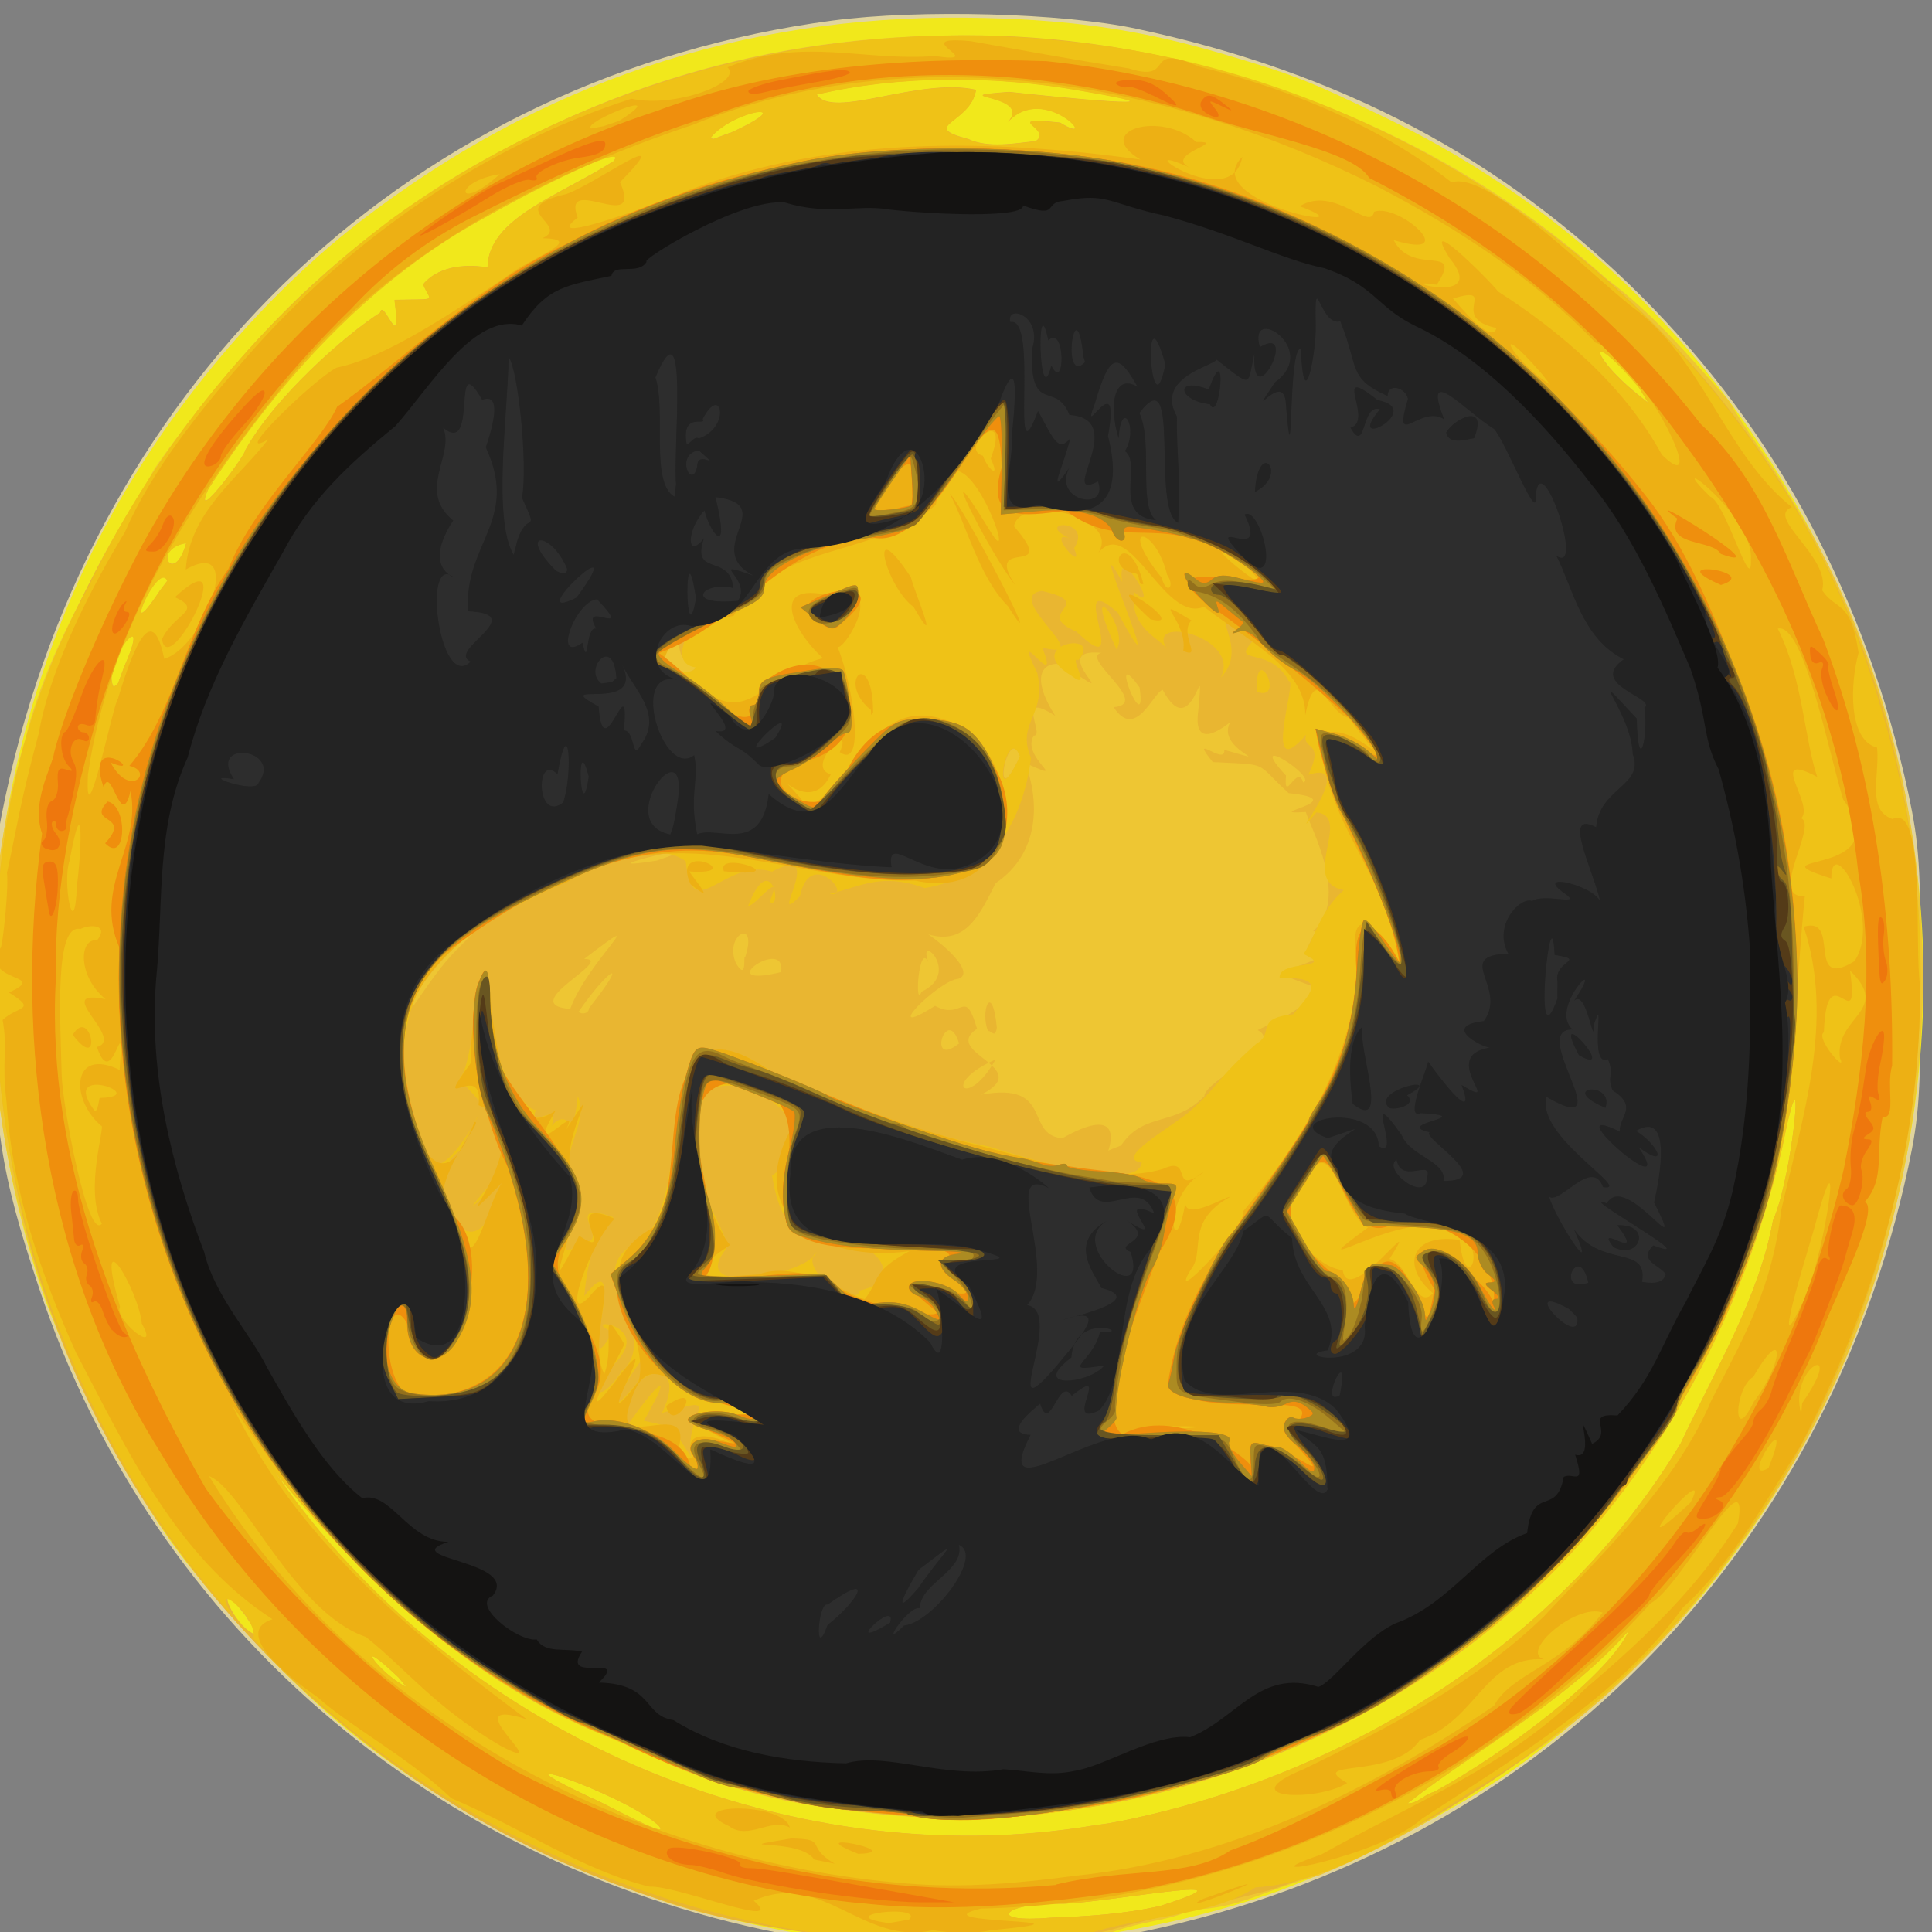 <?xml version="1.0" encoding="UTF-8" standalone="no"?>
<!-- Created with Inkscape (http://www.inkscape.org/) -->

<svg
   xmlns:dc="http://purl.org/dc/elements/1.1/"
   xmlns:cc="http://creativecommons.org/ns#"
   xmlns:rdf="http://www.w3.org/1999/02/22-rdf-syntax-ns#"
   xmlns:svg="http://www.w3.org/2000/svg"
   xmlns="http://www.w3.org/2000/svg"
   xmlns:sodipodi="http://sodipodi.sourceforge.net/DTD/sodipodi-0.dtd"
   xmlns:inkscape="http://www.inkscape.org/namespaces/inkscape"
   width="25.4mm"
   height="25.4mm"
   viewBox="0 0 25.4 25.4"
   version="1.1"
   id="svg6884"
   inkscape:version="0.92.3 (2405546, 2018-03-11)"
   sodipodi:docname="Saxony.svg">
  <rect x="0" y="0" width="25.4" height="25.4" fill="#808080" stroke="none"/>
  <defs
     id="defs6878" />
  <sodipodi:namedview
     id="base"
     pagecolor="#ffffff"
     bordercolor="#666666"
     borderopacity="1.0"
     inkscape:pageopacity="0.0"
     inkscape:pageshadow="2"
     inkscape:zoom="8.854002"
     inkscape:cx="48.000001"
     inkscape:cy="48.000892"
     inkscape:document-units="mm"
     inkscape:current-layer="layer1"
     showgrid="false"
     fit-margin-top="0"
     fit-margin-left="0"
     fit-margin-right="0"
     fit-margin-bottom="0"
     inkscape:window-width="1920"
     inkscape:window-height="1017"
     inkscape:window-x="-8"
     inkscape:window-y="-8"
     inkscape:window-maximized="1" />
  <g
     inkscape:label="Layer 1"
     inkscape:groupmode="layer"
     id="layer1"
     transform="translate(-59.143,-64.29)">
    <g
       transform="matrix(2.506,0,0,2.506,902.01,-1295.882)"
       style="opacity:0.9"
       id="g2985"
       inkscape:label="Saxony">
      <path
         style="fill:#eadda1;stroke-width:0.029"
         d="m -332.07,552.94 c -1.917,-0.313 -3.464,-1.613 -4.064,-3.414 -0.206,-0.618 -0.241,-0.852 -0.243,-1.603 -10e-4,-0.587 0.006,-0.699 0.065,-0.974 0.474,-2.21 2.152,-3.785 4.34,-4.075 0.453,-0.06 1.209,-0.04 1.595,0.043 1.07,0.228 1.926,0.682 2.647,1.402 0.709,0.709 1.181,1.587 1.402,2.609 0.057,0.266 0.065,0.384 0.065,0.98 0,0.595 -0.008,0.714 -0.065,0.98 -0.443,2.055 -1.957,3.573 -3.997,4.008 -0.378,0.081 -1.369,0.105 -1.746,0.044 z"
         id="path3015"
         inkscape:connector-curvature="0" />
      <path
         style="fill:#fdf30f;stroke-width:0.029"
         d="m -331.852,552.95 c -0.95,-0.099 -1.933,-0.51 -2.681,-1.121 -0.289,-0.236 -0.689,-0.665 -0.915,-0.982 -0.219,-0.306 -0.555,-0.962 -0.671,-1.309 -0.417,-1.25 -0.335,-2.608 0.23,-3.808 0.323,-0.684 0.86,-1.356 1.443,-1.805 0.94,-0.723 1.993,-1.077 3.169,-1.066 0.525,0.005 0.905,0.058 1.356,0.191 0.377,0.111 0.448,0.139 0.861,0.339 0.985,0.477 1.77,1.257 2.267,2.255 0.292,0.586 0.446,1.108 0.517,1.75 0.143,1.302 -0.276,2.691 -1.124,3.73 -0.232,0.284 -0.661,0.684 -0.982,0.914 -0.318,0.228 -0.97,0.56 -1.337,0.679 -0.689,0.225 -1.429,0.305 -2.133,0.232 z"
         id="path3013"
         inkscape:connector-curvature="0" />
      <path
         style="fill:#f9cd2a;stroke-width:0.029"
         d="m -331.788,552.961 c -0.354,-0.077 -0.761,-0.101 -1.128,-0.242 -1.416,-0.468 -2.591,-1.585 -3.125,-2.979 -0.379,-0.979 -0.462,-2.099 -0.164,-3.105 0.126,-0.501 0.424,-0.959 0.676,-1.41 0.509,-0.729 1.163,-1.369 1.978,-1.746 1.8,-0.926 4.135,-0.601 5.639,0.749 0.265,0.198 0.48,0.46 0.644,0.643 0.095,0.169 0.208,0.296 0.309,0.482 0.981,1.57 0.924,3.685 -0.064,5.24 -0.355,0.559 -0.817,1.079 -1.373,1.433 -0.28,0.201 -0.642,0.423 -1.023,0.579 -0.312,0.084 -0.408,0.173 -0.676,0.18 -0.1,0.06 -0.258,0.053 -0.468,0.14 -0.408,0.043 -0.816,0.067 -1.226,0.036 z m 1.536,-0.196 c 0.598,-0.191 -0.364,1.8e-4 -0.544,-0.012 -0.269,-0.003 -0.382,0.104 -0.03,0.074 0.192,-0.007 0.387,-0.019 0.574,-0.062 z m -0.202,-0.446 c 1.184,-0.241 2.304,-0.936 2.932,-1.981 0.182,-0.388 0.409,-0.762 0.484,-1.169 0.107,-0.238 0.179,-1.032 0.048,-0.382 -0.259,1.127 -0.92,2.168 -1.905,2.793 -0.896,0.58 -2.005,0.844 -3.063,0.673 -0.583,-0.057 -1.111,-0.337 -1.628,-0.588 -0.514,-0.297 -0.938,-0.722 -1.311,-1.178 0.93,1.36 2.666,2.127 4.298,1.855 l 0.077,-0.011 0.07,-0.013 z m -2.437,0.018 c -0.202,-0.171 -0.94,-0.417 -0.345,-0.138 0.062,0.023 0.445,0.239 0.345,0.138 z m 4.073,-0.169 c 0.368,-0.2 0.92,-0.613 1.025,-0.849 -0.331,0.373 -0.777,0.61 -1.163,0.908 0.052,0.003 0.091,-0.049 0.138,-0.059 z m -5.43,-0.601 c -0.253,-0.241 -0.11,-0.026 0.041,0.05 l -0.041,-0.05 z m -0.806,-0.328 c -0.175,-0.229 -0.069,0.052 0.05,0.101 l -0.004,-0.03 z m -0.634,-4.976 c 0.158,-0.358 -0.126,-0.014 -0.056,0.108 l 0.023,-0.019 z m 0.226,-0.45 c -0.049,-0.114 -0.26,0.387 -0.038,0.05 l 0.038,-0.05 z m 0.099,-0.198 c -0.186,0.031 -0.064,0.231 0,0 z m 0.31,-0.487 c 0.156,-0.282 0.53,-0.608 0.707,-0.721 0.016,-0.084 0.116,0.241 0.076,-0.067 0.238,-0.006 0.188,0.012 0.15,-0.082 0.09,-0.108 0.254,-0.103 0.338,-0.088 0.002,-0.259 0.377,-0.377 0.661,-0.558 0.091,-0.114 -0.507,0.196 -0.664,0.289 -0.609,0.327 -1.09,0.858 -1.463,1.432 -0.091,0.208 0.208,-0.194 0.194,-0.205 z m 7.311,-0.329 c -0.268,-0.321 -0.272,-0.178 -0.008,0.036 l 0.059,0.047 -0.051,-0.084 z m -3.166,-1.291 c 0.102,-0.066 -0.194,-0.132 0.129,-0.098 0.224,0.137 -0.08,-0.217 -0.274,-0.003 0.14,-0.149 -0.362,-0.13 0.007,-0.158 0.234,0.026 1.04,0.106 0.383,-0.006 -0.457,-0.083 -0.964,-0.083 -1.393,0.019 0.083,0.134 0.537,-0.092 0.836,-0.024 -0.026,0.176 -0.306,0.188 -0.041,0.258 0.106,0.049 0.242,0.023 0.354,0.011 z m -1.601,-0.044 c 0.388,-0.177 0.013,-0.123 -0.104,0.026 l 0.014,0.006 0.09,-0.033 z"
         id="path3011"
         inkscape:connector-curvature="0" />
      <path
         style="fill:#f4bb28;stroke-width:0.029"
         d="m -331.673,552.96 c -0.387,-0.047 -0.785,-0.089 -1.175,-0.219 -1.683,-0.524 -3.038,-1.98 -3.398,-3.71 -0.192,-0.912 -0.179,-1.905 0.176,-2.773 0.298,-0.723 0.731,-1.383 1.294,-1.928 0.833,-0.796 1.958,-1.293 3.11,-1.362 1.979,-0.169 3.998,0.942 4.888,2.723 0.942,1.839 0.555,4.228 -0.879,5.706 -0.561,0.576 -1.256,1.03 -2.019,1.285 -0.24,0.062 -0.579,0.136 -0.859,0.215 -0.373,0.076 -0.761,0.067 -1.139,0.063 z m 1.421,-0.195 c 0.598,-0.191 -0.364,1.8e-4 -0.544,-0.012 -0.269,-0.003 -0.382,0.104 -0.03,0.074 0.192,-0.007 0.387,-0.019 0.574,-0.062 z m -0.202,-0.446 c 1.184,-0.241 2.304,-0.936 2.932,-1.981 0.182,-0.388 0.409,-0.762 0.484,-1.169 0.107,-0.238 0.179,-1.032 0.048,-0.382 -0.256,1.114 -0.903,2.143 -1.869,2.772 -0.745,0.492 -1.64,0.756 -2.533,0.748 -0.566,-0.032 -1.142,-0.109 -1.644,-0.388 -0.759,-0.26 -1.364,-0.82 -1.863,-1.431 0.932,1.359 2.667,2.127 4.299,1.855 l 0.077,-0.011 0.07,-0.013 z m -2.437,0.018 c -0.202,-0.171 -0.94,-0.417 -0.345,-0.138 0.062,0.023 0.445,0.239 0.345,0.138 z m 4.073,-0.169 c 0.368,-0.2 0.92,-0.613 1.025,-0.849 -0.331,0.373 -0.777,0.61 -1.163,0.908 0.052,0.003 0.091,-0.049 0.138,-0.059 z m -5.43,-0.601 c -0.253,-0.241 -0.11,-0.026 0.041,0.05 l -0.041,-0.05 z m -0.806,-0.328 c -0.175,-0.229 -0.069,0.052 0.05,0.101 l -0.004,-0.03 z m 4.6,-2.47 c 0.121,-0.171 0.281,-0.092 0.433,-0.253 -0.002,-0.076 0.424,-0.271 0.281,-0.345 -0.026,0.002 0.309,-0.118 0.291,-0.229 -0.235,-0.086 -0.177,-0.061 0.021,-0.147 -0.137,0.007 0.026,-0.157 -0.023,-0.143 0.195,-0.17 -0.015,-0.547 -0.038,-0.626 -0.255,0.016 0.264,-0.062 -0.09,-0.099 -0.184,-0.168 -0.091,-0.147 -0.398,-0.163 -0.134,-0.165 0.07,0.025 0.06,-0.064 0.359,0.1 -0.193,-0.032 0.119,-0.227 0.194,-0.206 -0.307,0.39 -0.255,0.02 0.033,-0.362 -0.025,0.197 -0.187,-0.108 -0.049,0.013 -0.142,0.269 -0.257,0.091 0.202,-0.017 -0.181,-0.261 -0.064,-0.285 -0.315,-0.031 0.176,0.325 -0.206,0.06 -0.096,-0.016 -0.175,0.052 -0.037,0.27 -0.217,-0.139 -0.05,0.107 -0.112,0.104 -0.073,0.115 0.206,0.258 -0.046,0.143 0.078,0.202 0.077,0.475 -0.154,0.631 -0.085,0.167 -0.156,0.327 -0.354,0.269 0.113,0.077 0.241,0.206 0.158,0.233 -0.104,0.007 -0.427,0.334 -0.122,0.142 0.146,0.081 0.154,-0.105 0.22,0.12 -0.192,0.129 0.311,0.201 0.021,0.346 0.384,-0.07 0.225,0.209 0.426,0.229 0.288,-0.163 0.273,-0.009 0.233,0.088 -0.052,-0.015 0.112,-0.056 0.079,-0.056 z m -0.702,-0.594 c -0.043,-0.102 0.021,-0.269 0.046,-0.018 -0.01,0.06 -0.026,0.015 -0.046,0.018 z m 0.039,0.15 c -0.291,0.125 -0.149,0.266 0,0 z m -0.191,-0.085 c -0.065,-0.21 -0.173,0.139 0,0 z m -2.04,-0.181 c 0.093,-0.255 0.453,-0.553 0.073,-0.262 0.171,-1.1e-4 -0.364,0.241 -0.073,0.262 z m 0.098,-0.003 c 0.232,-0.294 0.089,-0.194 -0.054,0.018 0.017,0.017 0.054,0.009 0.054,-0.018 z m -0.696,-0.305 c 0.322,-0.316 -0.229,0.14 -0.226,0.294 0.072,-0.101 0.138,-0.205 0.226,-0.294 z m 2.441,0.218 c 0.213,-0.1 -0.024,-0.316 0.035,-0.157 -0.05,-0.105 -0.073,0.256 -0.035,0.157 z m -0.737,-0.103 c 0.03,-0.195 -0.382,0.093 5e-5,0 z m -0.189,-0.076 c 0.073,-0.217 -0.115,-0.12 -0.047,0.031 0.061,0.099 0.036,-0.052 0.047,-0.031 z m -0.463,-0.509 c 0.409,-0.135 -0.455,0.072 0,0 z m 3.391,-0.41 c 0.081,-0.023 -0.316,-0.279 -0.09,-0.036 -0.014,0.156 0.06,-0.066 0.09,0.036 z m -1.485,-0.139 c -0.068,-0.177 -0.155,0.336 0,10e-6 z m 0.627,-0.359 c -0.178,-0.251 0.042,0.291 0,0 z m -5.326,-0.111 c 0.158,-0.358 -0.126,-0.014 -0.056,0.108 l 0.023,-0.019 z m 2.999,0.004 c -0.161,-0.049 -0.013,-0.234 -0.196,-0.046 0.055,0.024 0.148,0.116 0.196,0.046 z m -2.773,-0.454 c -0.049,-0.114 -0.26,0.387 -0.038,0.05 l 0.038,-0.05 z m 0.099,-0.198 c -0.186,0.031 -0.064,0.231 0,0 z m 0.31,-0.487 c 0.156,-0.282 0.53,-0.608 0.707,-0.721 0.016,-0.084 0.116,0.241 0.076,-0.067 0.238,-0.006 0.188,0.012 0.15,-0.082 0.09,-0.108 0.254,-0.103 0.338,-0.088 0.002,-0.259 0.377,-0.377 0.661,-0.558 0.091,-0.114 -0.507,0.196 -0.664,0.289 -0.609,0.327 -1.09,0.858 -1.463,1.432 -0.091,0.208 0.208,-0.194 0.194,-0.205 z m 7.311,-0.329 c -0.268,-0.321 -0.272,-0.178 -0.008,0.036 l 0.059,0.047 -0.051,-0.084 z m -3.166,-1.291 c 0.102,-0.066 -0.194,-0.132 0.129,-0.098 0.224,0.137 -0.08,-0.217 -0.274,-0.003 0.14,-0.149 -0.362,-0.13 0.007,-0.158 0.234,0.026 1.04,0.106 0.383,-0.006 -0.457,-0.083 -0.964,-0.083 -1.393,0.019 0.083,0.134 0.537,-0.092 0.836,-0.024 -0.026,0.176 -0.306,0.188 -0.041,0.258 0.106,0.049 0.242,0.023 0.354,0.011 z m -1.601,-0.044 c 0.388,-0.177 0.013,-0.123 -0.104,0.026 l 0.014,0.006 0.09,-0.033 z"
         id="path3009"
         inkscape:connector-curvature="0" />
      <path
         style="fill:#fbc90b;stroke-width:0.029"
         d="m -331.636,552.951 c -1.27,-0.074 -2.508,-0.656 -3.374,-1.588 0.024,-0.128 -0.252,-0.33 -0.103,-0.112 -0.852,-0.957 -1.305,-2.254 -1.246,-3.533 0.005,-0.657 0.167,-1.306 0.487,-1.88 0.36,-0.755 0.921,-1.42 1.587,-1.923 1.011,-0.73 2.282,-1.068 3.521,-0.934 1.953,0.182 3.753,1.599 4.292,3.5 0.647,2.082 -0.252,4.562 -2.138,5.676 -0.345,0.22 -0.732,0.483 -1.143,0.511 -0.236,0.157 -0.61,0.147 -0.899,0.25 -0.327,0.027 -0.658,0.087 -0.984,0.033 z m 1.384,-0.186 c 0.598,-0.191 -0.364,1.8e-4 -0.544,-0.012 -0.269,-0.003 -0.382,0.104 -0.03,0.074 0.192,-0.007 0.387,-0.019 0.574,-0.062 z m -0.202,-0.446 c 1.184,-0.241 2.304,-0.936 2.932,-1.981 0.182,-0.388 0.409,-0.762 0.484,-1.169 0.107,-0.238 0.179,-1.032 0.048,-0.382 -0.223,0.947 -0.711,1.829 -1.455,2.461 -0.812,0.682 -1.868,1.058 -2.927,1.065 -0.538,-0.053 -1.088,-0.094 -1.575,-0.355 -0.784,-0.273 -1.436,-0.83 -1.951,-1.47 0.932,1.359 2.667,2.127 4.299,1.855 l 0.077,-0.011 0.07,-0.013 z m -2.437,0.018 c -0.202,-0.171 -0.94,-0.417 -0.345,-0.138 0.062,0.023 0.445,0.239 0.345,0.138 z m 4.073,-0.169 c 0.368,-0.2 0.92,-0.613 1.025,-0.849 -0.331,0.373 -0.777,0.61 -1.163,0.908 0.052,0.003 0.091,-0.049 0.138,-0.059 z m -5.43,-0.601 c -0.253,-0.241 -0.11,-0.026 0.041,0.05 l -0.041,-0.05 z m 1.531,-1.178 c -0.019,-0.231 0.184,-0.308 -0.15,-0.21 0.164,-0.334 -0.242,-0.233 -0.181,0.065 0.144,-0.206 0.26,-0.327 0.086,-0.024 0.145,0.033 0.137,0.015 0.251,0.194 l -0.006,-0.025 z m -0.275,-0.374 c 0.187,-0.431 -0.317,0.389 -1.4e-4,-2e-5 z m -0.079,-0.057 c 0.217,-0.227 -0.281,-0.529 0.114,-0.694 0.276,-0.308 0.006,-1.327 0.665,-0.876 0.378,0.164 0.744,0.316 1.139,0.393 0.186,0.056 0.785,0.246 0.803,0.083 -0.153,-0.016 0.162,-0.188 0.253,-0.268 0.153,-0.132 0.127,-0.158 0.347,-0.353 0.101,-0.057 -0.012,-0.135 0.196,-0.156 0.072,-0.095 0.201,-0.2 -0.072,-0.189 -0.014,-0.099 0.306,-0.043 0.125,-0.127 0.066,-0.095 0.083,-0.221 0.211,-0.335 -0.237,-0.046 0.05,-0.387 -0.143,-0.408 -0.198,0.23 0.239,-0.289 -0.043,-0.197 0.09,-0.182 -0.036,-0.128 -0.011,-0.211 -0.24,0.277 -0.043,-0.296 -0.091,-0.28 -0.103,-0.198 -0.325,-0.069 -0.174,-0.227 -0.336,-0.22 -0.005,0.029 -0.183,0.208 0.109,-0.215 -0.403,-0.335 -0.282,-0.149 -0.038,-0.059 -0.197,-0.108 -0.174,-0.301 0.158,0.144 -0.099,-0.291 -0.061,-0.052 -0.223,-0.402 0.288,0.738 -0.023,0.162 -0.289,-0.259 0.094,0.396 -0.217,0.099 -0.24,-0.102 0.121,-0.144 -0.182,-0.214 -0.214,0.032 0.303,0.376 0.002,0.297 0.106,0.264 -0.174,-0.164 -0.026,0.133 0.051,0.229 -0.112,0.257 -0.033,0.446 -0.039,0.326 -0.213,0.63 -0.557,0.683 -0.227,-0.081 -0.328,-0.011 -0.499,0.031 0.132,0.025 -0.101,-0.251 -0.156,0.012 -0.179,0.181 0.153,-0.292 -0.146,-0.129 -0.251,-0.077 -0.42,0.293 -0.453,-0.054 -0.223,-0.165 -0.706,0.157 -0.99,0.28 -0.504,0.204 -0.609,0.817 -0.369,1.259 0.082,0.256 0.438,-0.546 0.174,-0.021 -0.236,0.16 0.06,0.696 0.194,0.253 0.226,-0.337 -0.371,0.309 -1.6e-4,-0.116 0.118,-0.316 -0.256,-0.51 -0.185,-0.529 0.083,-0.136 0.097,-0.874 0.153,-0.332 -0.009,0.281 0.202,0.534 0.238,0.507 -0.046,0.117 0.126,-0.052 0.082,0.085 0.097,-0.108 0.107,0.108 0.137,-0.154 0.07,0.168 -0.142,0.308 0.01,0.491 -0.004,0.202 -0.18,0.412 0.025,0.271 0.141,0.007 -0.131,-0.225 0.152,-0.127 -0.164,0.108 -0.155,0.557 -0.156,0.417 0.259,-0.337 -0.056,0.54 0.152,0.185 -0.194,-0.083 0.232,-0.046 0.003,0.173 -0.161,0.173 -0.055,0.199 0.047,0.027 z m 0.656,-2.439 c 0.118,-0.305 0.185,0.023 0.113,-0.021 0.078,-0.189 -0.076,0.025 -0.113,0.021 z m 2.669,-1.124 c -0.011,-0.281 0.157,0.058 0,0 z m -0.973,-0.084 c -0.271,-0.163 0.176,-0.244 0.037,-0.082 -0.055,-0.026 0.078,0.169 -0.037,0.082 z m 0.237,-0.138 c -0.202,-0.44 0.074,-0.112 0,0 z m -1.345,3.363 c 0.273,-0.059 0.047,-0.324 -0.264,-0.265 -0.179,-0.076 -0.191,-0.328 -0.199,-0.336 0.454,-0.346 -0.559,-0.774 -0.379,-0.171 -0.053,0.259 0.194,0.507 0.131,0.565 -0.189,0.247 0.442,0.12 0.482,0.006 -0.105,0.081 0.201,0.307 0.227,0.202 z m 0.838,-2.802 c -0.071,-0.187 -0.158,0.344 -2.1e-4,5e-5 z m -4.699,-0.47 c 0.158,-0.358 -0.126,-0.014 -0.056,0.108 l 0.023,-0.019 z m 2.999,0.004 c -0.195,-0.031 0.1,-0.336 -0.169,-0.08 -0.105,0.047 0.132,0.149 0.169,0.08 z m -2.773,-0.454 c -0.049,-0.114 -0.26,0.387 -0.038,0.05 l 0.038,-0.05 z m 0.099,-0.198 c -0.186,0.031 -0.064,0.231 0,0 z m 4.658,0.027 c 0.106,-0.163 -0.228,-0.145 -0.017,-0.05 -0.145,-0.063 0.081,0.194 0.017,0.05 z m -4.348,-0.514 c 0.156,-0.282 0.53,-0.608 0.707,-0.721 0.016,-0.084 0.116,0.241 0.076,-0.067 0.238,-0.006 0.188,0.012 0.15,-0.082 0.09,-0.108 0.254,-0.103 0.338,-0.088 0.002,-0.259 0.377,-0.377 0.661,-0.558 0.091,-0.114 -0.507,0.196 -0.664,0.289 -0.609,0.327 -1.09,0.858 -1.463,1.432 -0.091,0.208 0.208,-0.194 0.194,-0.205 z m 7.311,-0.329 c -0.268,-0.321 -0.272,-0.178 -0.008,0.036 l 0.059,0.047 -0.051,-0.084 z m -3.166,-1.291 c 0.102,-0.066 -0.194,-0.132 0.129,-0.098 0.224,0.137 -0.08,-0.217 -0.274,-0.003 0.14,-0.149 -0.362,-0.13 0.007,-0.158 0.234,0.026 1.04,0.106 0.383,-0.006 -0.457,-0.083 -0.964,-0.083 -1.393,0.019 0.083,0.134 0.537,-0.092 0.836,-0.024 -0.026,0.176 -0.306,0.188 -0.041,0.258 0.106,0.049 0.242,0.023 0.354,0.011 z m -1.601,-0.044 c 0.388,-0.177 0.013,-0.123 -0.104,0.026 l 0.014,0.006 0.09,-0.033 z"
         id="path3007"
         inkscape:connector-curvature="0" />
      <path
         style="fill:#f8b508;stroke-width:0.029"
         d="m -331.448,552.893 c -0.363,0.082 -0.582,-0.318 -0.937,-0.155 0.184,0.159 -0.404,-0.082 -0.548,-0.074 -0.345,-0.084 -0.666,-0.305 -1.039,-0.464 -0.226,-0.216 -0.54,-0.382 -0.699,-0.528 -0.23,-0.159 -0.426,-0.352 -0.239,-0.411 -0.503,-0.325 -0.762,-0.885 -1.031,-1.399 -0.182,-0.404 -0.335,-0.849 -0.364,-1.311 -0.028,-0.232 0.008,-0.274 -0.021,-0.434 0.076,-0.074 0.188,-0.048 0.033,-0.144 0.223,-0.101 -0.16,-0.046 -0.041,-0.239 0.015,-0.061 0.04,-0.322 0.031,-0.388 0.058,-0.268 0.065,-0.352 0.167,-0.734 0.066,-0.373 0.295,-0.796 0.452,-1.055 0.138,-0.32 0.397,-0.643 0.643,-0.923 0.537,-0.613 1.237,-1.1 2.014,-1.35 0.232,0.05 0.586,-0.086 0.504,-0.165 0.395,-0.161 0.708,-0.03 1.087,-0.059 0.301,0.044 -0.163,-0.11 0.189,-0.078 0.248,0.044 0.527,0.095 0.83,0.143 0.25,0.08 0.068,-0.142 0.366,-0.01 0.538,0.132 0.984,0.34 1.327,0.608 0.181,-0.063 0.688,0.443 0.935,0.644 0.384,0.274 0.494,0.775 0.85,1.06 -0.143,0.051 0.206,0.262 0.159,0.436 0.075,0.111 0.149,0.045 0.191,0.328 -0.043,0.156 -0.058,0.457 0.097,0.497 0.015,0.147 -0.057,0.327 0.081,0.375 0.175,-0.087 0.114,0.652 0.144,0.871 0.008,0.85 -0.24,1.677 -0.629,2.421 -0.186,0.297 -0.361,0.614 -0.615,0.845 -0.346,0.478 -0.88,0.785 -1.369,1.108 -0.212,0.195 -0.983,0.342 -0.529,0.188 0.477,-0.268 0.994,-0.469 1.382,-0.867 0.355,-0.3 0.607,-0.557 0.805,-0.871 0.068,-0.382 -0.303,0.341 -0.458,0.419 -0.886,0.985 -2.189,1.573 -3.513,1.602 -0.357,0.085 0.727,0.05 0.05,0.114 -0.1,0.021 -0.205,0.015 -0.304,-7.4e-4 z m -0.123,-0.056 c 0.086,-0.083 -0.426,-0.025 -0.106,0.018 l 0.106,-0.018 z m 0.872,-0.23 c 0.799,-0.082 1.544,-0.443 2.198,-0.893 0.09,-0.17 0.356,-0.205 0.569,-0.488 -0.141,-0.049 -0.434,0.207 -0.309,0.245 -0.309,-0.018 -0.349,0.32 -0.649,0.423 -0.141,0.211 -0.603,0.099 -0.382,0.226 -0.152,0.099 -0.618,0.087 -0.227,-0.073 0.446,-0.217 0.907,-0.459 1.259,-0.801 0.326,-0.349 0.693,-0.697 0.879,-1.134 0.186,-0.359 0.318,-0.596 0.367,-1.001 0.11,-0.483 0.281,-0.991 0.117,-1.483 0.2,-0.061 0.006,0.34 0.266,0.181 0.15,-0.219 -0.122,-0.688 -0.121,-0.434 -0.446,-0.141 0.366,0.006 0.062,-0.415 -0.076,-0.245 -0.207,-0.931 -0.343,-0.896 0.13,0.257 0.141,0.586 0.207,0.778 -0.271,-0.143 -0.011,0.146 -0.084,0.217 0.088,0.039 -0.177,0.423 0.019,0.408 -0.015,0.14 -0.056,0.668 -0.072,0.972 -0.196,1.463 -1.157,2.832 -2.512,3.439 -0.579,0.284 -1.23,0.4 -1.872,0.432 -0.594,-0.033 -1.193,-0.114 -1.726,-0.397 -0.878,-0.316 -1.564,-1.009 -2.069,-1.776 0.33,0.694 0.942,1.201 1.546,1.649 -0.408,-0.13 0.174,0.302 -0.136,0.14 -0.35,-0.205 -0.501,-0.408 -0.708,-0.572 -0.379,-0.129 -0.649,-0.781 -0.823,-0.844 0.773,1.264 2.212,2.022 3.668,2.138 0.292,0.024 0.584,-0.002 0.874,-0.041 z m -1.369,-0.085 c -0.077,-0.118 -0.497,-0.048 -0.121,-0.111 0.201,0.004 0.066,0.038 0.229,0.133 l -0.108,-0.022 z m 0.231,-0.03 c -0.331,-0.131 0.272,-0.008 0,0 z m -0.677,-0.145 c -0.268,-0.12 0.283,-0.131 0.318,0.007 -0.098,-0.054 -0.217,0.068 -0.318,-0.007 z m 5.043,-1.698 c 0.137,-0.262 -0.422,0.392 -4e-5,-3e-5 z m 0.409,-0.181 c 0.151,-0.376 -0.162,0.094 0,0 z m -5.652,-0.078 c -0.055,-0.232 0.467,0.089 0.092,-0.117 -0.36,-0.183 0.557,-0.008 0.077,-0.145 -0.278,-0.07 -0.406,-0.333 -0.503,0.049 -0.035,0.189 0.35,-0.079 0.266,0.195 -0.075,0.048 0.129,0.064 0.067,0.019 z m -0.131,-0.248 c 0.22,-0.15 0.036,0.165 0,0 z m 2.804,0.109 c -0.36,-0.012 -0.167,0.025 0,0 z m 2.902,-0.131 c 0.156,-0.2 0.167,-0.423 -0.002,-0.131 -0.099,0.056 -0.113,0.371 0.002,0.131 z m 0.254,0.007 c 0.241,-0.344 -0.076,-0.19 -0.005,0.058 z m -6.216,-0.129 c 0.284,-0.366 -0.187,0.403 0.112,0.015 0.07,-0.29 -0.328,-0.591 0.084,-0.811 0.197,-0.32 -0.019,-1.25 0.607,-0.817 0.375,0.167 0.74,0.305 1.13,0.4 0.28,0.072 0.65,0.196 0.928,0.114 0.167,-0.078 0.031,0.153 0.22,0.013 -0.239,0.13 -0.16,0.513 -0.102,0.169 0.012,0.084 0.199,-0.032 0.238,-0.037 -0.242,0.132 -0.129,0.287 -0.209,0.384 -0.131,0.217 0.304,-0.247 0.276,-0.308 0.311,-0.37 0.586,-0.808 0.6,-1.307 -0.066,-0.334 0.128,-0.186 0.218,0.012 -0.049,-0.468 -0.402,-0.739 -0.412,-1.204 0.18,-0.092 0.429,0.28 0.146,-0.089 -0.113,-0.026 -0.169,-0.304 -0.227,-0.013 0.006,-0.244 -0.311,-0.396 -0.531,-0.57 -0.21,0.091 -0.388,-0.486 -0.555,-0.282 0.124,-0.189 -0.41,-0.313 -0.442,-0.14 0.246,0.284 -0.168,0.042 0.007,0.31 -0.139,-0.173 -0.455,-0.809 -0.135,-0.29 0.178,0.302 -0.174,-0.702 -0.282,-0.133 -0.305,0.28 -0.846,0.193 -1.061,0.583 -0.25,0.048 -0.576,0.257 -0.164,0.379 0.24,0.214 0.353,-0.091 0.633,-0.157 -0.16,-0.144 -0.282,-0.402 0.029,-0.33 0.346,-0.102 0.048,0.346 0.043,0.261 0.082,0.185 0.158,0.663 0.016,0.562 0.079,-0.175 -0.189,0.079 -0.047,0.116 -0.126,0.269 -0.396,-0.159 -0.119,0.173 0.232,-0.116 0.342,-0.575 0.701,-0.464 0.466,0.133 0.45,0.98 -0.139,0.849 -0.611,0.014 -1.246,-0.334 -1.826,0.007 -0.434,0.174 -0.966,0.497 -0.85,1.045 0.031,0.3 0.191,0.676 0.363,0.215 0.074,-0.02 -0.362,0.417 -0.063,0.595 0.061,0.235 0.149,-0.245 0.225,-0.294 -0.419,0.425 0.244,-0.233 -0.14,-0.39 0.029,-0.249 -0.258,0.074 -0.039,-0.223 -0.014,-0.164 0.086,-0.75 0.106,-0.268 0.035,0.175 0.077,0.708 0.338,0.518 -0.184,0.311 0.147,-0.068 0.053,0.102 0.248,-0.375 -0.099,0.14 0.064,0.27 0,0.257 -0.224,0.727 0.006,0.286 0.213,0.143 -0.115,-0.22 0.186,-0.089 -0.126,0.123 -0.286,0.57 -0.135,0.411 0.185,-0.225 -0.015,0.236 0.081,0.403 0.061,-0.164 -0.038,-0.397 0.105,-0.156 -0.055,0.118 -0.27,0.483 -0.04,0.186 z m 0.384,-2.593 c -0.108,-0.241 0.314,-0.044 -0.006,-0.067 0.015,0.03 0.156,0.188 0.006,0.067 z m 0.175,-0.068 c -0.048,-0.118 0.4,0.041 0,0 z m 0.766,-0.85 c -0.178,-0.153 0.015,-0.331 0.017,0.016 -0.021,0.036 -0.003,-0.019 -0.017,-0.016 z m 1.644,-0.306 c 0.026,-0.161 -0.191,-0.302 0.043,-0.16 -0.068,0.071 0.062,0.206 -0.043,0.16 z m -1.415,-0.231 c -0.144,-0.104 -0.251,-0.514 -0.014,-0.156 0.021,0.085 0.164,0.413 0.014,0.156 z m 0.495,-0.004 c -0.153,-0.153 -0.218,-0.43 -0.305,-0.589 0.057,0.038 0.538,0.959 0.305,0.589 z m 0.748,0.069 c -0.345,-0.318 0.235,0.059 0,0 z m -0.077,-0.24 c -0.184,-0.027 -0.039,-0.254 0.04,0.054 -0.03,0.013 -0.016,-0.05 -0.04,-0.054 z m -5.215,3.935 c -0.014,-0.17 -0.256,-0.585 -0.114,-0.088 -0.036,0.062 0.216,0.266 0.114,0.088 z m 8.703,-0.09 c 0.112,-0.178 0.241,-1.038 0.078,-0.434 -9.7e-4,0.016 -0.252,0.806 -0.078,0.434 z m -4.911,-0.037 c 0.086,-0.108 0.032,-0.142 0.235,-0.253 -0.451,0.065 -0.903,-0.187 -0.596,-0.683 -0.143,-0.209 -0.641,-0.339 -0.505,0.11 -0.028,0.224 0.131,0.523 0.162,0.54 -0.302,0.198 -0.066,0.17 0.149,0.155 0.21,-0.08 0.487,0.118 0.555,0.129 z m 2.981,-0.033 c -0.167,-0.14 -0.116,-0.317 0.141,-0.279 0.035,0.346 0.189,-0.044 -0.097,-0.057 -0.213,-0.098 -0.789,0.29 -0.384,-0.008 -0.137,-0.058 -0.195,-0.557 -0.33,-0.227 -0.195,0.138 0.028,0.431 0.198,0.451 0.029,0.209 0.435,-0.36 0.245,-0.059 0.097,0.022 0.143,0.275 0.227,0.18 z m -6.983,-0.365 c -0.092,-0.183 0.023,-0.522 -0.003,-0.513 -0.164,-0.139 -0.155,-0.415 0.097,-0.293 0.025,-0.365 -0.035,0.135 -0.119,-0.12 0.153,-0.043 -0.247,-0.311 0.045,-0.251 -0.147,-0.12 -0.14,-0.321 -0.044,-0.309 0.064,-0.083 -0.036,-0.085 -0.088,-0.059 -0.137,-0.031 -0.105,0.472 -0.098,0.766 0.004,0.157 0.138,0.883 0.212,0.778 z m -0.152,-0.99 c 0.094,-0.157 0.161,0.212 0,0 z m 0.144,0.331 c 0.275,-0.007 -0.216,-0.186 -0.033,0.062 0.023,0.031 0.028,-0.085 0.033,-0.062 z m 9.127,-0.21 c -0.027,-0.219 0.273,-0.245 0.053,-0.458 0.054,0.386 -0.122,-0.11 -0.137,0.324 -0.049,0.028 0.128,0.227 0.084,0.134 z m -9.249,-0.905 c 0.026,-0.2 0.035,-0.526 -0.039,-0.128 -0.039,0.111 0.026,0.449 0.039,0.128 z m 0.215,-0.979 c 0.089,-0.296 0.182,-0.506 0.243,-0.21 0.207,-0.057 0.429,-0.647 0.113,-0.468 0.019,-0.301 0.271,-0.474 0.433,-0.683 -0.209,0.122 0.23,-0.308 0.358,-0.376 0.263,-0.054 0.599,-0.285 0.885,-0.473 0.13,-0.106 0.432,-0.201 0.195,-0.206 0.152,-0.068 -0.21,-0.155 0.126,-0.232 0.162,-0.058 0.593,-0.379 0.281,-0.062 0.127,0.283 -0.311,-0.053 -0.222,0.186 -0.222,0.167 0.479,-0.096 0.584,-0.145 0.756,-0.284 1.58,-0.269 2.368,-0.16 -0.257,-0.151 0.11,-0.259 0.293,-0.092 0.181,-0.004 -0.186,0.068 -0.027,0.138 -0.372,-0.172 0.21,0.251 0.269,-0.06 -0.242,0.238 0.706,0.411 0.301,0.259 0.183,-0.112 0.371,0.137 0.39,0.029 0.133,-0.048 0.467,0.259 0.103,0.149 0.1,0.194 0.369,0.013 0.226,0.234 -0.26,-0.04 0.284,0.123 0.067,-0.14 -0.174,-0.276 0.278,0.188 0.251,0.173 0.325,0.209 0.663,0.492 0.863,0.859 0.274,0.266 -0.126,-0.523 -0.348,-0.588 -0.327,-0.34 -0.72,-0.597 -1.141,-0.817 -1.095,-0.552 -2.426,-0.798 -3.595,-0.326 -0.819,0.274 -1.615,0.692 -2.159,1.381 -0.474,0.591 -0.903,1.264 -1.014,2.026 -0.02,0.384 0.137,-0.391 0.157,-0.395 z m 0.231,-0.313 c 0.063,-0.134 0.22,-0.15 0.068,-0.22 0.358,-0.331 -0.034,0.446 -0.068,0.22 z m 5.273,-0.338 c -0.062,-0.258 -0.266,-0.279 -0.029,0.015 0.027,0.095 0.073,0.049 0.029,-0.015 z m 0.428,-0.034 c -0.412,-0.283 0.228,0.247 -4e-5,0 z m 2.635,-0.049 c 0.013,-0.239 -0.487,-0.594 -0.213,-0.326 0.081,0.03 0.221,0.535 0.213,0.326 z m -3.988,-0.526 c 0.111,-0.296 -0.175,-0.049 -0.041,-0.015 0.022,0.067 0.095,0.131 0.041,0.015 z m 2.893,-0.442 c -0.272,-0.315 -0.175,-0.085 0.043,0.055 l -0.043,-0.055 z m -0.24,-0.243 c -0.259,-0.054 0.021,-0.228 -0.228,-0.155 0.03,0.033 0.203,0.248 0.228,0.155 z m -5.229,-0.807 c -0.25,0.039 -0.228,0.208 -1e-5,0 z m 0.63,-0.282 c 0.291,-0.187 -0.208,0.013 -0.15,0.042 l 0.065,-0.012 0.085,-0.029 z m 3.055,9.332 c 0.621,-0.222 -0.187,0.103 0,0 z"
         id="path3005"
         inkscape:connector-curvature="0" />
      <path
         style="fill:#fb9000;stroke-width:0.029"
         d="m -331.823,552.751 c -1.509,-0.147 -2.902,-1.062 -3.673,-2.362 -0.605,-0.956 -0.774,-2.143 -0.623,-3.25 -0.059,-0.169 0.056,-0.356 0.063,-0.423 0.066,-0.26 0.262,-0.713 0.46,-1.086 0.576,-1.061 1.542,-1.904 2.694,-2.279 0.653,-0.245 1.362,-0.288 2.052,-0.264 1.339,0.14 2.604,0.842 3.433,1.904 0.329,0.302 0.457,0.733 0.642,1.127 0.271,0.714 0.369,1.478 0.362,2.238 -0.033,0.106 0.025,0.285 -0.05,0.269 -0.039,0.2 0.014,0.324 -0.093,0.446 0.074,0.036 -0.115,0.419 -0.194,0.603 -0.599,1.52 -1.992,2.691 -3.597,3.004 -0.487,0.068 -0.986,0.129 -1.477,0.072 z m 1.023,-0.098 c 0.371,-0.09 0.702,-0.032 0.915,-0.179 0.326,-0.115 0.735,-0.351 1.088,-0.542 1.1,-0.653 1.849,-1.801 2.131,-3.036 0.1,-0.506 0.165,-1.037 0.076,-1.547 -0.087,-0.819 -0.427,-1.605 -0.921,-2.266 -0.421,-0.595 -0.999,-1.055 -1.645,-1.383 -0.088,-0.15 -0.607,-0.23 -0.924,-0.344 -0.822,-0.249 -1.724,-0.282 -2.536,0.021 -0.439,0.134 -0.88,0.343 -1.268,0.54 -0.221,0.116 -0.423,0.264 -0.612,0.468 -0.594,0.581 -1.071,1.304 -1.32,2.098 -0.139,0.465 -0.24,0.938 -0.231,1.425 -0.051,0.949 0.327,1.86 0.788,2.669 0.438,0.597 0.998,1.115 1.636,1.487 0.869,0.448 1.846,0.68 2.824,0.591 z m -0.75,-0.362 c -0.538,-0.03 -1.071,-0.146 -1.552,-0.397 -1.636,-0.653 -2.683,-2.416 -2.611,-4.156 -0.14,-0.32 0.118,-0.531 0.058,-0.822 -0.05,0.217 -0.102,-0.148 -0.141,-0.019 -0.106,-0.31 0.24,-0.048 0.037,-0.13 0.1,0.189 0.23,0.047 0.098,0.017 0.238,-0.277 0.295,-0.719 0.52,-1.034 0.129,-0.331 0.483,-0.657 0.57,-0.85 0.29,-0.2 0.767,-0.659 1.195,-0.85 0.778,-0.419 1.673,-0.574 2.549,-0.481 1.252,0.098 2.381,0.848 3.138,1.819 0.23,0.302 0.368,0.674 0.514,1.047 0.443,1.185 0.323,2.569 -0.34,3.65 -0.393,0.73 -1.031,1.333 -1.766,1.717 -0.466,0.228 -0.958,0.392 -1.476,0.46 -0.26,0.037 -0.535,0.081 -0.793,0.03 z m -1.151,-1.886 c -0.056,-0.189 0.444,0.033 0.083,-0.133 -0.374,-0.167 0.572,-0.012 0.058,-0.144 -0.277,-0.029 -0.652,-0.488 -0.515,-0.73 0.43,-0.217 0.103,-1.007 0.492,-1.119 0.604,0.219 1.202,0.539 1.84,0.604 0.303,0.053 0.77,0.017 0.483,0.457 -0.094,0.256 -0.346,0.848 -0.191,0.951 0.277,-0.152 0.646,0.112 0.673,0.165 -0.041,-0.348 0.603,0.282 0.182,-0.168 0.351,-0.292 -0.452,-0.029 -0.616,-0.266 0.117,-0.819 0.979,-1.311 0.989,-2.164 -0.025,-0.3 0.099,-0.284 0.226,-0.043 -0.07,-0.435 -0.375,-0.789 -0.441,-1.226 0.256,0.076 0.481,0.302 0.181,-0.053 -0.327,-0.299 -0.614,-0.509 -0.78,-0.626 -0.329,-0.278 0.691,0.065 0.129,-0.24 -0.359,-0.21 -0.55,-0.006 -0.84,-0.225 -0.226,0.03 -0.423,0.063 -0.337,-0.226 -0.013,-0.63 -0.31,0.451 -0.678,0.367 -0.484,0.026 -0.688,0.451 -1.12,0.606 0.233,0.16 0.503,0.582 0.569,0.139 0.386,-0.284 0.643,0.295 0.225,0.421 -0.418,0.108 0.139,0.409 0.195,0.052 0.289,-0.587 1.055,-0.061 0.78,0.447 -0.451,0.283 -1.005,0.029 -1.489,-0.018 -0.516,-0.044 -1.007,0.24 -1.406,0.537 -0.403,0.383 -0.143,0.961 0.054,1.379 0.247,0.226 -0.059,1.08 -0.249,0.56 -0.14,-0.25 -0.175,0.593 0.208,0.373 0.545,-0.1 0.468,-0.798 0.321,-1.193 -0.138,-0.249 -0.278,-0.909 -0.1,-0.974 -0.178,0.565 0.692,0.874 0.396,1.378 -0.159,0.232 0.291,0.48 0.17,0.767 -0.223,0.312 0.419,0.091 0.491,0.399 0.065,0.06 0.035,-0.043 0.016,-0.053 z m 0.628,-4.397 c -0.193,-0.127 0.511,-0.262 0.138,0.036 -0.045,0.054 -0.102,-0.019 -0.138,-0.036 z m 0.639,3.632 c -0.418,-0.321 0.47,0.1 0.045,-0.206 0.219,-0.263 -0.674,0.027 -0.826,-0.257 -0.031,-0.319 0.173,-0.7 -0.308,-0.728 -0.377,0.076 0.059,0.775 -0.114,1.012 0.214,0.061 0.503,-0.095 0.682,0.046 0.045,0.084 0.604,0.205 0.522,0.132 z m 2.62,-0.109 c -0.257,-0.416 0.318,-0.048 0.308,0.085 0.043,-0.205 -0.213,-0.51 -0.554,-0.416 -0.254,0.094 -0.262,-0.603 -0.439,-0.224 -0.194,0.175 0.064,0.413 0.209,0.517 0.073,0.381 0.14,-0.391 0.352,0.011 0.091,0.145 0.074,0.287 0.124,0.026 z m -2.744,-4.113 c 0.059,-0.371 -0.085,-0.197 -0.194,0.02 0.068,0.023 0.129,-0.015 0.194,-0.02 z m -4.23,1.772 c 0.144,-0.156 -0.102,-0.098 0.013,-0.219 0.11,0.023 0.097,0.334 -0.013,0.219 z m 8.477,-1.355 c -0.332,-0.145 0.223,-0.069 -7e-5,0 z m -10e-4,-0.163 c -0.042,-0.077 -0.293,-0.039 -0.228,-0.185 -0.256,-0.188 0.558,0.305 0.228,0.185 z"
         id="path3003"
         inkscape:connector-curvature="0" />
      <path
         style="fill:#fa7600;stroke-width:0.029"
         d="m -332.054,552.693 c -0.19,-0.029 -0.404,-0.072 -0.476,-0.097 -0.071,-0.025 -0.156,-0.046 -0.187,-0.046 -0.084,-10e-4 -0.15,-0.049 -0.115,-0.084 0.032,-0.032 0.397,0.048 0.376,0.082 -0.007,0.011 0.016,0.019 0.051,0.019 0.058,-4e-4 0.193,0.022 0.841,0.138 l 0.231,0.041 -0.187,-2e-4 c -0.103,-1.2e-4 -0.343,-0.024 -0.533,-0.052 z m 0.504,-0.403 c -0.04,-0.013 -0.165,-0.025 -0.279,-0.026 -0.117,-0.002 -0.285,-0.028 -0.389,-0.06 -0.101,-0.032 -0.212,-0.058 -0.247,-0.058 -0.035,-2e-4 -0.12,-0.025 -0.187,-0.055 -0.068,-0.03 -0.247,-0.108 -0.397,-0.174 -0.572,-0.25 -0.922,-0.473 -1.292,-0.822 -1.262,-1.194 -1.713,-3.087 -1.111,-4.667 0.246,-0.646 0.544,-1.105 1.031,-1.59 0.659,-0.656 1.361,-1.031 2.295,-1.226 0.451,-0.094 1.205,-0.089 1.687,0.011 2.059,0.426 3.5,2.178 3.528,4.286 0.004,0.34 -0.065,0.848 -0.16,1.175 -0.07,0.24 -0.262,0.691 -0.374,0.875 -0.054,0.089 -0.098,0.178 -0.098,0.197 0,0.019 -0.046,0.095 -0.103,0.169 -0.057,0.074 -0.155,0.206 -0.219,0.293 -0.151,0.207 -0.487,0.552 -0.687,0.706 -0.422,0.323 -0.644,0.457 -0.943,0.567 -0.092,0.034 -0.187,0.077 -0.21,0.097 -0.09,0.074 -0.79,0.245 -1.225,0.299 -0.277,0.034 -0.522,0.036 -0.62,0.004 z m -1.151,-1.886 c -0.052,-0.063 0.03,-0.112 0.126,-0.075 0.096,0.037 0.11,0.037 0.089,10e-4 -0.01,-0.015 -0.069,-0.042 -0.131,-0.059 -0.063,-0.017 -0.114,-0.042 -0.114,-0.055 0,-0.04 0.168,-0.061 0.247,-0.031 0.1,0.038 0.112,0.035 0.07,-0.015 -0.02,-0.025 -0.083,-0.043 -0.145,-0.043 -0.201,0 -0.419,-0.227 -0.537,-0.561 l -0.041,-0.115 0.102,-0.087 c 0.137,-0.118 0.214,-0.309 0.235,-0.582 0.01,-0.124 0.036,-0.294 0.06,-0.378 0.037,-0.134 0.05,-0.15 0.109,-0.139 0.08,0.015 0.592,0.217 0.638,0.252 0.018,0.013 0.199,0.082 0.404,0.153 0.329,0.113 0.452,0.148 0.616,0.174 0.024,0.004 0.066,0.017 0.094,0.028 0.028,0.012 0.07,0.014 0.094,0.005 0.024,-0.009 0.043,-0.007 0.043,0.005 0,0.012 0.081,0.025 0.18,0.03 0.099,0.005 0.193,0.021 0.208,0.036 0.015,0.015 0.064,0.027 0.108,0.027 0.091,0 0.09,-6.2e-4 0.054,0.094 -0.015,0.038 -0.034,0.117 -0.043,0.176 -0.009,0.059 -0.035,0.135 -0.058,0.171 -0.079,0.124 -0.214,0.682 -0.19,0.787 0.002,0.01 -0.02,0.035 -0.048,0.058 -0.045,0.035 -0.016,0.038 0.225,0.022 0.282,-0.018 0.444,-4.5e-4 0.415,0.046 -0.009,0.014 0.014,0.061 0.051,0.104 l 0.067,0.078 -0.006,-0.093 c -0.006,-0.083 6.2e-4,-0.091 0.056,-0.076 0.034,0.009 0.077,0.017 0.094,0.017 0.018,2.3e-4 0.066,0.035 0.108,0.076 0.056,0.056 0.076,0.064 0.076,0.031 0,-0.025 -0.04,-0.076 -0.088,-0.114 -0.06,-0.047 -0.082,-0.084 -0.069,-0.117 0.01,-0.027 0.031,-0.041 0.046,-0.032 0.015,0.009 0.048,0.009 0.073,-9.6e-4 0.041,-0.016 0.04,-0.022 -0.008,-0.058 -0.038,-0.028 -0.07,-0.031 -0.106,-0.012 -0.029,0.015 -0.074,0.021 -0.101,0.013 -0.027,-0.008 -0.126,-0.018 -0.22,-0.021 -0.189,-0.007 -0.312,-0.05 -0.292,-0.102 0.007,-0.019 0.021,-0.084 0.031,-0.144 0.019,-0.114 0.233,-0.578 0.29,-0.629 0.044,-0.04 0.415,-0.58 0.415,-0.605 0,-0.011 0.024,-0.055 0.054,-0.097 0.105,-0.15 0.182,-0.416 0.198,-0.689 0.009,-0.147 0.027,-0.267 0.04,-0.267 0.013,0 0.059,0.052 0.101,0.116 0.042,0.064 0.08,0.112 0.085,0.108 0.031,-0.031 -0.174,-0.552 -0.315,-0.8 -0.022,-0.04 -0.06,-0.152 -0.084,-0.249 l -0.043,-0.177 0.104,0.028 c 0.057,0.015 0.135,0.056 0.173,0.09 l 0.069,0.062 -0.032,-0.062 c -0.059,-0.113 -0.32,-0.378 -0.42,-0.425 -0.054,-0.026 -0.131,-0.086 -0.171,-0.133 -0.05,-0.059 -0.089,-0.081 -0.125,-0.069 -0.043,0.014 -0.044,0.011 -0.01,-0.013 0.023,-0.017 0.036,-0.034 0.029,-0.039 -0.007,-0.005 -0.043,-0.034 -0.08,-0.065 -0.065,-0.055 -0.066,-0.055 -0.048,3.1e-4 0.012,0.036 -0.02,0.016 -0.088,-0.054 -0.101,-0.105 -0.123,-0.184 -0.03,-0.106 0.034,0.028 0.053,0.029 0.085,0.002 0.03,-0.025 0.07,-0.026 0.15,-0.004 0.06,0.017 0.113,0.026 0.118,0.02 0.017,-0.017 -0.181,-0.155 -0.285,-0.199 -0.093,-0.039 -0.274,-0.08 -0.407,-0.092 -0.032,-0.003 -0.046,0.01 -0.037,0.034 0.008,0.021 0.002,0.038 -0.014,0.038 -0.016,0 -0.036,-0.019 -0.045,-0.043 -0.034,-0.089 -0.181,-0.131 -0.39,-0.112 l -0.198,0.018 0.005,-0.249 c 0.003,-0.137 -0.003,-0.257 -0.012,-0.266 -0.009,-0.009 -0.106,0.113 -0.214,0.272 -0.115,0.169 -0.227,0.301 -0.269,0.318 -0.04,0.016 -0.158,0.042 -0.263,0.057 -0.256,0.037 -0.487,0.154 -0.487,0.246 0,0.057 -0.032,0.082 -0.195,0.15 -0.209,0.087 -0.327,0.152 -0.359,0.197 -0.011,0.015 0.034,0.059 0.099,0.096 0.066,0.037 0.175,0.119 0.243,0.181 0.139,0.128 0.165,0.139 0.139,0.056 -0.011,-0.033 -0.005,-0.058 0.013,-0.058 0.017,0 0.031,-0.025 0.031,-0.056 0,-0.082 0.021,-0.091 0.297,-0.132 0.071,-0.011 0.136,-0.008 0.145,0.007 0.009,0.014 0.025,0.093 0.036,0.176 0.014,0.107 0.01,0.15 -0.014,0.15 -0.019,0 -0.069,0.034 -0.112,0.075 -0.043,0.041 -0.12,0.093 -0.172,0.116 -0.051,0.022 -0.094,0.052 -0.094,0.066 0,0.014 0.048,0.054 0.106,0.088 0.101,0.06 0.107,0.06 0.135,0.01 0.016,-0.029 0.11,-0.137 0.21,-0.24 0.179,-0.185 0.183,-0.187 0.335,-0.186 0.106,9.8e-4 0.177,0.019 0.228,0.057 0.096,0.072 0.174,0.249 0.19,0.431 0.018,0.202 -0.046,0.277 -0.281,0.329 -0.203,0.045 -0.506,0.019 -1.023,-0.088 -0.451,-0.093 -0.644,-0.059 -1.197,0.215 -0.446,0.221 -0.618,0.41 -0.648,0.717 -0.021,0.209 0.027,0.419 0.164,0.714 0.211,0.454 0.239,0.678 0.11,0.889 -0.097,0.158 -0.26,0.098 -0.26,-0.096 0,-0.134 -0.048,-0.125 -0.09,0.017 -0.052,0.175 0.002,0.335 0.12,0.352 0.509,0.075 0.733,-0.379 0.532,-1.077 -0.042,-0.146 -0.104,-0.318 -0.137,-0.383 -0.072,-0.14 -0.104,-0.558 -0.052,-0.691 0.043,-0.11 0.055,-0.091 0.062,0.098 0.011,0.278 0.098,0.501 0.26,0.67 0.25,0.26 0.275,0.375 0.129,0.596 l -0.066,0.1 0.096,0.159 c 0.053,0.087 0.111,0.228 0.13,0.312 0.029,0.131 0.027,0.168 -0.014,0.254 -0.06,0.126 -0.061,0.122 0.019,0.107 0.124,-0.024 0.307,0.048 0.418,0.164 0.058,0.061 0.111,0.099 0.116,0.084 0.005,-0.015 -0.004,-0.045 -0.022,-0.066 z m 0.628,-4.397 -0.068,-0.055 0.139,-0.06 c 0.169,-0.073 0.163,-0.072 0.163,-0.007 0,0.059 -0.091,0.177 -0.137,0.177 -0.016,0 -0.06,-0.025 -0.098,-0.055 z m 0.639,3.632 c -0.016,-0.031 -0.057,-0.064 -0.089,-0.074 -0.033,-0.01 -0.054,-0.034 -0.048,-0.052 0.018,-0.053 0.202,-0.022 0.259,0.043 0.038,0.044 0.05,0.048 0.05,0.016 0,-0.024 -0.032,-0.064 -0.072,-0.09 -0.101,-0.066 -0.092,-0.127 0.022,-0.139 0.051,-0.006 -0.017,-0.013 -0.151,-0.015 -0.316,-0.007 -0.48,-0.023 -0.627,-0.063 -0.111,-0.03 -0.12,-0.04 -0.138,-0.157 -0.012,-0.08 -0.002,-0.191 0.028,-0.307 0.026,-0.1 0.037,-0.192 0.024,-0.203 -0.031,-0.029 -0.385,-0.17 -0.427,-0.17 -0.075,0 -0.094,0.416 -0.028,0.605 0.058,0.163 0.055,0.314 -0.007,0.382 -0.049,0.054 -0.044,0.055 0.286,0.045 l 0.337,-0.01 0.087,0.083 c 0.074,0.071 0.104,0.081 0.198,0.068 0.076,-0.01 0.142,0.002 0.21,0.038 0.124,0.066 0.122,0.066 0.086,-3.5e-4 z m 2.62,-0.109 c 0.001,-0.035 -0.023,-0.087 -0.054,-0.116 -0.055,-0.051 -0.055,-0.053 -0.002,-0.086 0.071,-0.045 0.227,0.056 0.294,0.19 0.026,0.052 0.058,0.104 0.07,0.115 0.012,0.011 0.012,0.003 8.2e-4,-0.017 -0.012,-0.021 -0.005,-0.036 0.015,-0.036 0.02,0 0.011,-0.019 -0.02,-0.042 -0.043,-0.033 -0.046,-0.043 -0.013,-0.044 0.034,-10e-4 0.032,-0.011 -0.011,-0.043 -0.03,-0.022 -0.054,-0.073 -0.054,-0.113 0,-0.092 -0.103,-0.128 -0.389,-0.136 l -0.209,-0.005 -0.102,-0.183 c -0.056,-0.101 -0.106,-0.183 -0.111,-0.183 -0.005,0 -0.049,0.065 -0.099,0.145 l -0.09,0.145 0.089,0.157 c 0.049,0.086 0.103,0.157 0.12,0.157 0.058,0 0.136,0.095 0.14,0.17 0.002,0.049 0.015,0.026 0.038,-0.069 0.019,-0.079 0.05,-0.143 0.069,-0.141 0.019,0.002 0.057,0.005 0.085,0.008 0.057,0.005 0.179,0.177 0.182,0.256 0.002,0.044 0.005,0.043 0.027,-0.007 0.014,-0.032 0.026,-0.086 0.027,-0.121 z m -2.744,-4.113 c 0.006,-0.006 0.007,-0.068 0.002,-0.137 l -0.009,-0.126 -0.094,0.135 c -0.051,0.074 -0.094,0.141 -0.094,0.148 0,0.015 0.177,-0.003 0.194,-0.02 z m 2.516,6.755 c 0,-0.018 -0.026,-0.023 -0.065,-0.012 -0.036,0.011 -0.006,-0.018 0.065,-0.064 0.251,-0.161 0.404,-0.242 0.404,-0.214 0,0.016 -0.038,0.051 -0.085,0.079 -0.047,0.028 -0.078,0.061 -0.07,0.074 0.008,0.013 -0.011,0.024 -0.043,0.024 -0.094,0 -0.202,0.061 -0.185,0.104 0.008,0.022 0.007,0.04 -0.002,0.04 -0.01,0 -0.018,-0.014 -0.018,-0.031 z m 0.626,-0.441 c 0.012,-0.02 0.145,-0.147 0.296,-0.283 0.28,-0.252 0.488,-0.468 0.568,-0.59 0.025,-0.038 0.052,-0.062 0.06,-0.054 0.008,0.008 0.033,6.1e-4 0.054,-0.017 0.096,-0.08 0.025,0.036 -0.105,0.171 -0.079,0.082 -0.144,0.161 -0.144,0.175 0,0.014 -0.056,0.071 -0.123,0.127 -0.068,0.056 -0.211,0.188 -0.319,0.294 -0.107,0.106 -0.221,0.197 -0.252,0.203 -0.04,0.008 -0.05,-6e-5 -0.034,-0.026 z m 1.031,-1.113 c 0.04,-0.063 0.072,-0.126 0.072,-0.14 0,-0.022 0.031,-0.065 0.144,-0.198 0.016,-0.019 0.029,-0.047 0.029,-0.061 0,-0.015 0.018,-0.042 0.04,-0.06 0.022,-0.018 0.047,-0.062 0.055,-0.097 0.008,-0.035 0.06,-0.172 0.116,-0.303 0.056,-0.132 0.11,-0.278 0.121,-0.325 0.011,-0.051 0.031,-0.078 0.05,-0.066 0.017,0.011 0.023,0.007 0.014,-0.009 -0.02,-0.032 0.035,-0.27 0.062,-0.269 0.068,0.002 0.088,0.051 0.059,0.145 -0.017,0.055 -0.035,0.119 -0.041,0.143 -0.015,0.059 -0.153,0.421 -0.185,0.483 -0.014,0.028 -0.068,0.135 -0.118,0.238 -0.135,0.275 -0.297,0.518 -0.346,0.521 -0.031,0.002 -0.033,0.007 -0.006,0.018 0.053,0.021 -0.013,0.096 -0.084,0.096 -0.05,0 -0.049,-0.009 0.018,-0.115 z m -8.367,-0.873 c -0.016,-0.02 -0.038,-0.065 -0.049,-0.101 -0.011,-0.036 -0.032,-0.058 -0.046,-0.049 -0.015,0.009 -0.019,-0.002 -0.01,-0.025 0.009,-0.023 0.003,-0.05 -0.013,-0.06 -0.016,-0.01 -0.023,-0.036 -0.014,-0.058 0.008,-0.022 0.002,-0.048 -0.014,-0.058 -0.016,-0.01 -0.021,-0.039 -0.011,-0.065 0.01,-0.027 0.006,-0.04 -0.01,-0.03 -0.015,0.009 -0.029,-0.005 -0.032,-0.031 -0.002,-0.027 -0.009,-0.091 -0.015,-0.144 -0.006,-0.052 -3.6e-4,-0.102 0.013,-0.11 0.013,-0.008 0.023,0.012 0.023,0.044 0,0.087 0.202,0.676 0.241,0.701 0.024,0.015 0.024,0.021 6.4e-4,0.022 -0.018,2.3e-4 -0.045,-0.016 -0.061,-0.036 z m 9.086,-0.688 c -0.011,-0.018 -0.005,-0.041 0.013,-0.052 0.018,-0.011 0.029,-0.065 0.023,-0.119 -0.005,-0.054 0.002,-0.138 0.016,-0.186 0.025,-0.085 0.039,-0.157 0.064,-0.331 0.015,-0.104 0.079,-0.229 0.093,-0.185 0.006,0.018 -0.002,0.087 -0.017,0.155 -0.015,0.068 -0.02,0.143 -0.011,0.167 0.012,0.032 0.006,0.038 -0.022,0.021 -0.028,-0.017 -0.034,-0.011 -0.02,0.024 0.01,0.027 0.004,0.048 -0.013,0.048 -0.02,0 -0.018,0.016 0.006,0.045 0.031,0.038 0.031,0.05 -0.004,0.072 -0.031,0.02 -0.032,0.026 -0.004,0.027 0.029,3.5e-4 0.028,0.014 -0.005,0.061 -0.024,0.034 -0.036,0.079 -0.027,0.101 0.02,0.053 -0.014,0.184 -0.047,0.184 -0.015,0 -0.035,-0.014 -0.046,-0.032 z m 0.186,-1.193 c -0.013,-0.237 -0.01,-0.297 0.011,-0.284 0.013,0.008 0.018,0.049 0.012,0.091 -0.006,0.042 -9.9e-4,0.104 0.011,0.137 0.012,0.033 0.011,0.078 -0.004,0.101 -0.019,0.03 -0.027,0.018 -0.03,-0.046 z m -9.6,-0.305 c -0.004,-0.013 -0.017,-0.089 -0.034,-0.2 -0.008,-0.052 0.002,-0.073 0.035,-0.073 0.035,-10e-6 0.045,0.029 0.043,0.123 -0.002,0.102 -0.03,0.197 -0.045,0.15 z m -0.021,-0.341 c -0.023,-0.014 -0.027,-0.031 -0.011,-0.042 0.015,-0.01 0.024,-0.057 0.018,-0.106 -0.006,-0.053 0.004,-0.094 0.027,-0.102 0.021,-0.008 0.035,-0.051 0.031,-0.098 -0.005,-0.066 0.004,-0.08 0.042,-0.067 0.039,0.013 0.041,0.009 0.011,-0.022 -0.039,-0.042 -0.049,-0.161 -0.014,-0.176 0.012,-0.005 0.048,-0.087 0.081,-0.181 0.062,-0.179 0.156,-0.273 0.115,-0.114 -0.02,0.077 -0.031,0.142 -0.04,0.237 -0.002,0.022 -0.022,0.032 -0.047,0.022 -0.024,-0.009 -0.043,-0.004 -0.043,0.011 0,0.015 0.013,0.028 0.029,0.028 0.016,0 0.029,0.014 0.029,0.03 0,0.017 -0.014,0.022 -0.032,0.011 -0.048,-0.029 -0.084,0.049 -0.051,0.11 0.025,0.046 0.022,0.086 -0.02,0.259 -0.003,0.012 -0.008,0.031 -0.012,0.043 -0.004,0.012 -0.005,0.031 -0.004,0.043 0.002,0.012 -0.01,0.022 -0.025,0.022 -0.016,0 -0.029,-0.015 -0.029,-0.034 0,-0.018 -0.008,-0.025 -0.018,-0.015 -0.01,0.01 -0.002,0.039 0.019,0.064 0.044,0.054 0.004,0.11 -0.054,0.074 z m 9.341,-0.81 c -0.021,-0.048 -0.031,-0.108 -0.021,-0.133 0.012,-0.03 0.005,-0.041 -0.02,-0.031 -0.023,0.009 -0.039,-0.009 -0.042,-0.043 -0.004,-0.055 -0.002,-0.056 0.052,-0.007 0.031,0.028 0.051,0.057 0.044,0.063 -0.007,0.007 0.006,0.063 0.027,0.125 0.047,0.133 0.016,0.152 -0.04,0.025 z m -8.983,-0.381 c 0.011,-0.036 0.033,-0.078 0.049,-0.094 0.02,-0.019 0.023,-0.017 0.009,0.007 -0.011,0.02 -0.006,0.036 0.01,0.036 0.02,0 0.018,0.02 -0.005,0.058 -0.049,0.078 -0.088,0.073 -0.064,-0.007 z m 0.197,-0.411 c 0.024,-0.024 0.052,-0.07 0.062,-0.101 0.01,-0.032 0.03,-0.051 0.043,-0.042 0.046,0.029 -0.031,0.187 -0.092,0.187 -0.051,0 -0.052,-0.005 -0.013,-0.043 z m 0.278,-0.42 c 0,-0.043 0.078,-0.155 0.205,-0.293 0.075,-0.082 0.112,-0.107 0.112,-0.075 0,0.026 -0.051,0.104 -0.115,0.173 -0.063,0.069 -0.115,0.14 -0.115,0.158 -9.5e-4,0.041 -0.087,0.077 -0.087,0.037 z m 1.139,-1.201 c 0.054,-0.051 0.317,-0.225 0.389,-0.258 0.04,-0.018 0.156,-0.072 0.259,-0.12 0.231,-0.108 0.317,-0.133 0.317,-0.096 0,0.04 -0.038,0.06 -0.135,0.072 -0.106,0.013 -0.242,0.078 -0.225,0.106 0.007,0.012 -0.009,0.017 -0.037,0.011 -0.028,-0.006 -0.122,0.034 -0.209,0.088 -0.188,0.118 -0.401,0.234 -0.36,0.196 z m 4.112,-0.64 c -0.022,-0.014 -0.031,-0.04 -0.02,-0.057 0.027,-0.043 0.053,-0.04 0.119,0.013 0.053,0.042 0.052,0.043 -0.016,0.01 -0.066,-0.032 -0.069,-0.031 -0.033,0.013 0.042,0.051 0.015,0.063 -0.051,0.022 z m -0.276,-0.088 c -0.061,-0.031 -0.12,-0.051 -0.13,-0.045 -0.01,0.006 -0.035,0.002 -0.055,-0.011 -0.021,-0.013 0.005,-0.024 0.066,-0.026 0.07,-0.003 0.126,0.018 0.181,0.066 0.098,0.086 0.083,0.089 -0.062,0.015 z m -2.121,-0.021 c 0,-0.014 0.075,-0.041 0.166,-0.059 0.273,-0.055 0.345,-0.063 0.366,-0.043 0.011,0.011 -0.069,0.035 -0.177,0.053 -0.108,0.019 -0.232,0.043 -0.275,0.054 -0.044,0.011 -0.079,0.009 -0.079,-0.005 z"
         id="path3001"
         inkscape:connector-curvature="0" />
      <path
         style="fill:#b08c17;stroke-width:0.029"
         d="m -331.549,552.29 c -0.04,-0.013 -0.165,-0.025 -0.279,-0.026 -0.117,-0.002 -0.285,-0.028 -0.389,-0.06 -0.101,-0.032 -0.212,-0.058 -0.247,-0.058 -0.035,-2e-4 -0.12,-0.025 -0.187,-0.055 -0.068,-0.03 -0.247,-0.108 -0.397,-0.174 -0.572,-0.25 -0.922,-0.473 -1.292,-0.822 -1.262,-1.194 -1.713,-3.087 -1.111,-4.667 0.246,-0.646 0.544,-1.105 1.031,-1.59 0.659,-0.656 1.361,-1.031 2.295,-1.226 0.451,-0.094 1.205,-0.089 1.687,0.011 2.059,0.426 3.5,2.178 3.528,4.286 0.004,0.34 -0.065,0.848 -0.16,1.175 -0.07,0.24 -0.262,0.691 -0.374,0.875 -0.054,0.089 -0.098,0.178 -0.098,0.197 0,0.019 -0.046,0.095 -0.103,0.169 -0.057,0.074 -0.155,0.206 -0.219,0.293 -0.151,0.207 -0.487,0.552 -0.687,0.706 -0.422,0.323 -0.644,0.457 -0.943,0.567 -0.092,0.034 -0.187,0.077 -0.21,0.097 -0.09,0.074 -0.79,0.245 -1.225,0.299 -0.277,0.034 -0.522,0.036 -0.62,0.004 z m -1.151,-1.886 c -0.052,-0.063 0.03,-0.112 0.126,-0.075 0.096,0.037 0.11,0.037 0.089,10e-4 -0.01,-0.015 -0.069,-0.042 -0.131,-0.059 -0.063,-0.017 -0.114,-0.042 -0.114,-0.055 0,-0.04 0.168,-0.061 0.247,-0.031 0.1,0.038 0.112,0.035 0.07,-0.015 -0.02,-0.025 -0.083,-0.043 -0.145,-0.043 -0.201,0 -0.419,-0.227 -0.537,-0.561 l -0.041,-0.115 0.102,-0.087 c 0.137,-0.118 0.214,-0.309 0.235,-0.582 0.01,-0.124 0.036,-0.294 0.06,-0.378 0.037,-0.134 0.05,-0.15 0.109,-0.139 0.08,0.015 0.592,0.217 0.638,0.252 0.018,0.013 0.199,0.082 0.404,0.153 0.329,0.113 0.452,0.148 0.616,0.174 0.024,0.004 0.066,0.017 0.094,0.028 0.028,0.012 0.07,0.014 0.094,0.005 0.024,-0.009 0.043,-0.007 0.043,0.005 0,0.012 0.081,0.025 0.18,0.03 0.099,0.005 0.193,0.021 0.208,0.036 0.015,0.015 0.064,0.027 0.108,0.027 0.091,0 0.09,-6.2e-4 0.054,0.094 -0.015,0.038 -0.034,0.117 -0.043,0.176 -0.009,0.059 -0.035,0.135 -0.058,0.171 -0.079,0.124 -0.214,0.682 -0.19,0.787 0.002,0.01 -0.02,0.035 -0.048,0.058 -0.045,0.035 -0.016,0.038 0.225,0.022 0.282,-0.018 0.444,-4.5e-4 0.415,0.046 -0.009,0.014 0.014,0.061 0.051,0.104 l 0.067,0.078 -0.006,-0.093 c -0.006,-0.083 6.2e-4,-0.091 0.056,-0.076 0.034,0.009 0.077,0.017 0.094,0.017 0.018,2.3e-4 0.066,0.035 0.108,0.076 0.056,0.056 0.076,0.064 0.076,0.031 0,-0.025 -0.04,-0.076 -0.088,-0.114 -0.06,-0.047 -0.082,-0.084 -0.069,-0.117 0.01,-0.027 0.031,-0.041 0.046,-0.032 0.015,0.009 0.048,0.009 0.073,-9.6e-4 0.041,-0.016 0.04,-0.022 -0.008,-0.058 -0.038,-0.028 -0.07,-0.031 -0.106,-0.012 -0.029,0.015 -0.074,0.021 -0.101,0.013 -0.027,-0.008 -0.126,-0.018 -0.22,-0.021 -0.189,-0.007 -0.312,-0.05 -0.292,-0.102 0.007,-0.019 0.021,-0.084 0.031,-0.144 0.019,-0.114 0.233,-0.578 0.29,-0.629 0.044,-0.04 0.415,-0.58 0.415,-0.605 0,-0.011 0.024,-0.055 0.054,-0.097 0.105,-0.15 0.182,-0.416 0.198,-0.689 0.009,-0.147 0.027,-0.267 0.04,-0.267 0.013,0 0.059,0.052 0.101,0.116 0.042,0.064 0.08,0.112 0.085,0.108 0.031,-0.031 -0.174,-0.552 -0.315,-0.8 -0.022,-0.04 -0.06,-0.152 -0.084,-0.249 l -0.043,-0.177 0.104,0.028 c 0.057,0.015 0.135,0.056 0.173,0.09 l 0.069,0.062 -0.032,-0.062 c -0.059,-0.113 -0.32,-0.378 -0.42,-0.425 -0.054,-0.026 -0.131,-0.086 -0.171,-0.133 -0.05,-0.059 -0.089,-0.081 -0.125,-0.069 -0.043,0.014 -0.044,0.011 -0.01,-0.013 0.023,-0.017 0.036,-0.034 0.029,-0.039 -0.007,-0.005 -0.043,-0.034 -0.08,-0.065 -0.065,-0.055 -0.066,-0.055 -0.048,3.1e-4 0.012,0.036 -0.02,0.016 -0.088,-0.054 -0.101,-0.105 -0.123,-0.184 -0.03,-0.106 0.034,0.028 0.053,0.029 0.085,0.002 0.03,-0.025 0.07,-0.026 0.15,-0.004 0.06,0.017 0.113,0.026 0.118,0.02 0.017,-0.017 -0.181,-0.155 -0.285,-0.199 -0.093,-0.039 -0.274,-0.08 -0.407,-0.092 -0.032,-0.003 -0.046,0.01 -0.037,0.034 0.008,0.021 0.002,0.038 -0.014,0.038 -0.016,0 -0.036,-0.019 -0.045,-0.043 -0.034,-0.089 -0.181,-0.131 -0.39,-0.112 l -0.198,0.018 0.005,-0.249 c 0.003,-0.137 -0.003,-0.257 -0.012,-0.266 -0.009,-0.009 -0.106,0.113 -0.214,0.272 -0.115,0.169 -0.227,0.301 -0.269,0.318 -0.04,0.016 -0.158,0.042 -0.263,0.057 -0.256,0.037 -0.487,0.154 -0.487,0.246 0,0.057 -0.032,0.082 -0.195,0.15 -0.209,0.087 -0.327,0.152 -0.359,0.197 -0.011,0.015 0.034,0.059 0.099,0.096 0.066,0.037 0.175,0.119 0.243,0.181 0.139,0.128 0.165,0.139 0.139,0.056 -0.011,-0.033 -0.005,-0.058 0.013,-0.058 0.017,0 0.031,-0.025 0.031,-0.056 0,-0.082 0.021,-0.091 0.297,-0.132 0.071,-0.011 0.136,-0.008 0.145,0.007 0.009,0.014 0.025,0.093 0.036,0.176 0.014,0.107 0.01,0.15 -0.014,0.15 -0.019,0 -0.069,0.034 -0.112,0.075 -0.043,0.041 -0.12,0.093 -0.172,0.116 -0.051,0.022 -0.094,0.052 -0.094,0.066 0,0.014 0.048,0.054 0.106,0.088 0.101,0.06 0.107,0.06 0.135,0.01 0.016,-0.029 0.11,-0.137 0.21,-0.24 0.179,-0.185 0.183,-0.187 0.335,-0.186 0.106,9.8e-4 0.177,0.019 0.228,0.057 0.096,0.072 0.174,0.249 0.19,0.431 0.018,0.202 -0.046,0.277 -0.281,0.329 -0.203,0.045 -0.506,0.019 -1.023,-0.088 -0.451,-0.093 -0.644,-0.059 -1.197,0.215 -0.446,0.221 -0.618,0.41 -0.648,0.717 -0.021,0.209 0.027,0.419 0.164,0.714 0.211,0.454 0.239,0.678 0.11,0.889 -0.097,0.158 -0.26,0.098 -0.26,-0.096 0,-0.134 -0.048,-0.125 -0.09,0.017 -0.052,0.175 0.002,0.335 0.12,0.352 0.509,0.075 0.733,-0.379 0.532,-1.077 -0.042,-0.146 -0.104,-0.318 -0.137,-0.383 -0.072,-0.14 -0.104,-0.558 -0.052,-0.691 0.043,-0.11 0.055,-0.091 0.062,0.098 0.011,0.278 0.098,0.501 0.26,0.67 0.25,0.26 0.275,0.375 0.129,0.596 l -0.066,0.1 0.096,0.159 c 0.053,0.087 0.111,0.228 0.13,0.312 0.029,0.131 0.027,0.168 -0.014,0.254 -0.06,0.126 -0.061,0.122 0.019,0.107 0.124,-0.024 0.307,0.048 0.418,0.164 0.058,0.061 0.111,0.099 0.116,0.084 0.005,-0.015 -0.004,-0.045 -0.022,-0.066 z m 0.628,-4.397 -0.068,-0.055 0.139,-0.06 c 0.169,-0.073 0.163,-0.072 0.163,-0.007 0,0.059 -0.091,0.177 -0.137,0.177 -0.016,0 -0.06,-0.025 -0.098,-0.055 z m 0.639,3.632 c -0.016,-0.031 -0.057,-0.064 -0.089,-0.074 -0.033,-0.01 -0.054,-0.034 -0.048,-0.052 0.018,-0.053 0.202,-0.022 0.259,0.043 0.038,0.044 0.05,0.048 0.05,0.016 0,-0.024 -0.032,-0.064 -0.072,-0.09 -0.101,-0.066 -0.092,-0.127 0.022,-0.139 0.051,-0.006 -0.017,-0.013 -0.151,-0.015 -0.316,-0.007 -0.48,-0.023 -0.627,-0.063 -0.111,-0.03 -0.12,-0.04 -0.138,-0.157 -0.012,-0.08 -0.002,-0.191 0.028,-0.307 0.026,-0.1 0.037,-0.192 0.024,-0.203 -0.031,-0.029 -0.385,-0.17 -0.427,-0.17 -0.075,0 -0.094,0.416 -0.028,0.605 0.058,0.163 0.055,0.314 -0.007,0.382 -0.049,0.054 -0.044,0.055 0.286,0.045 l 0.337,-0.01 0.087,0.083 c 0.074,0.071 0.104,0.081 0.198,0.068 0.076,-0.01 0.142,0.002 0.21,0.038 0.124,0.066 0.122,0.066 0.086,-3.5e-4 z m 2.62,-0.109 c 0.001,-0.035 -0.023,-0.087 -0.054,-0.116 -0.055,-0.051 -0.055,-0.053 -0.002,-0.086 0.071,-0.045 0.227,0.056 0.294,0.19 0.026,0.052 0.058,0.104 0.07,0.115 0.012,0.011 0.012,0.003 8.2e-4,-0.017 -0.012,-0.021 -0.005,-0.036 0.015,-0.036 0.02,0 0.011,-0.019 -0.02,-0.042 -0.043,-0.033 -0.046,-0.043 -0.013,-0.044 0.034,-10e-4 0.032,-0.011 -0.011,-0.043 -0.03,-0.022 -0.054,-0.073 -0.054,-0.113 0,-0.092 -0.103,-0.128 -0.389,-0.136 l -0.209,-0.005 -0.102,-0.183 c -0.056,-0.101 -0.106,-0.183 -0.111,-0.183 -0.005,0 -0.049,0.065 -0.099,0.145 l -0.09,0.145 0.089,0.157 c 0.049,0.086 0.103,0.157 0.12,0.157 0.058,0 0.136,0.095 0.14,0.17 0.002,0.049 0.015,0.026 0.038,-0.069 0.019,-0.079 0.05,-0.143 0.069,-0.141 0.019,0.002 0.057,0.005 0.085,0.008 0.057,0.005 0.179,0.177 0.182,0.256 0.002,0.044 0.005,0.043 0.027,-0.007 0.014,-0.032 0.026,-0.086 0.027,-0.121 z m -2.744,-4.113 c 0.006,-0.006 0.007,-0.068 0.002,-0.137 l -0.009,-0.126 -0.094,0.135 c -0.051,0.074 -0.094,0.141 -0.094,0.148 0,0.015 0.177,-0.003 0.194,-0.02 z"
         id="path2999"
         inkscape:connector-curvature="0" />
      <path
         style="fill:#956e11;stroke-width:0.029"
         d="m -331.506,552.289 c -0.079,-0.012 -0.215,-0.023 -0.303,-0.024 -0.302,-0.003 -0.786,-0.143 -1.225,-0.354 -0.127,-0.061 -0.246,-0.111 -0.266,-0.111 -0.044,0 -0.507,-0.28 -0.724,-0.437 -0.09,-0.065 -0.28,-0.238 -0.423,-0.383 -1.034,-1.051 -1.486,-2.611 -1.162,-4.008 0.292,-1.261 1.139,-2.358 2.258,-2.923 0.768,-0.388 1.497,-0.54 2.349,-0.49 1.268,0.074 2.454,0.723 3.236,1.771 0.304,0.407 0.579,0.982 0.696,1.454 0.105,0.423 0.138,0.698 0.142,1.182 0.004,0.497 -0.07,0.93 -0.23,1.341 -0.056,0.143 -0.12,0.309 -0.143,0.37 -0.023,0.061 -0.087,0.181 -0.142,0.267 -0.055,0.086 -0.1,0.174 -0.1,0.196 0,0.022 -0.055,0.112 -0.123,0.2 -0.067,0.089 -0.161,0.217 -0.209,0.284 -0.314,0.447 -1.154,1.111 -1.58,1.25 -0.082,0.027 -0.189,0.071 -0.236,0.099 -0.177,0.104 -0.902,0.277 -1.268,0.303 -0.127,0.009 -0.27,0.021 -0.317,0.025 -0.048,0.005 -0.151,-10e-4 -0.231,-0.013 z m -1.165,-1.839 c -0.067,-0.125 -0.012,-0.147 0.185,-0.074 0.056,0.021 0.056,0.019 0.006,-0.038 -0.029,-0.033 -0.09,-0.067 -0.137,-0.076 -0.047,-0.009 -0.085,-0.029 -0.085,-0.043 0,-0.046 0.136,-0.054 0.233,-0.014 0.117,0.049 0.13,0.038 0.052,-0.045 -0.043,-0.047 -0.08,-0.06 -0.13,-0.048 -0.143,0.036 -0.362,-0.153 -0.485,-0.416 -0.092,-0.199 -0.094,-0.27 -0.005,-0.31 0.113,-0.051 0.214,-0.301 0.248,-0.612 0.053,-0.477 0.092,-0.548 0.252,-0.464 0.028,0.015 0.115,0.049 0.194,0.076 0.079,0.028 0.251,0.1 0.383,0.161 0.131,0.061 0.261,0.111 0.29,0.111 0.028,0 0.064,0.011 0.079,0.025 0.048,0.044 0.65,0.209 0.921,0.252 0.079,0.013 0.154,0.025 0.166,0.028 0.012,0.003 0.086,0.007 0.166,0.009 0.176,0.004 0.177,0.013 0.054,0.35 -0.049,0.135 -0.106,0.298 -0.127,0.364 -0.035,0.112 -0.088,0.436 -0.078,0.477 0.003,0.01 -0.014,0.035 -0.038,0.054 -0.082,0.068 -0.04,0.086 0.196,0.082 0.423,-0.007 0.41,-0.01 0.468,0.119 0.064,0.141 0.101,0.147 0.101,0.016 0,-0.097 0.001,-0.099 0.091,-0.073 0.05,0.014 0.128,0.061 0.173,0.104 0.115,0.11 0.105,0.022 -0.011,-0.097 -0.127,-0.131 -0.081,-0.179 0.111,-0.115 l 0.138,0.045 -0.098,-0.085 c -0.108,-0.094 -0.222,-0.135 -0.264,-0.093 -0.016,0.016 -0.103,0.017 -0.221,10e-4 -0.345,-0.045 -0.324,-0.033 -0.324,-0.194 0,-0.11 0.028,-0.198 0.119,-0.381 0.065,-0.131 0.142,-0.265 0.17,-0.296 0.091,-0.104 0.363,-0.515 0.468,-0.706 0.135,-0.248 0.19,-0.431 0.206,-0.687 0.007,-0.116 0.02,-0.218 0.028,-0.226 0.008,-0.008 0.054,0.041 0.103,0.108 0.049,0.067 0.089,0.103 0.089,0.079 0,-0.095 -0.175,-0.559 -0.268,-0.711 -0.055,-0.089 -0.107,-0.201 -0.116,-0.249 -0.009,-0.048 -0.025,-0.122 -0.036,-0.166 -0.013,-0.054 -0.008,-0.079 0.015,-0.079 0.055,0 0.231,0.09 0.231,0.119 0,0.014 0.013,0.025 0.03,0.025 0.048,0 -0.043,-0.151 -0.171,-0.282 -0.064,-0.066 -0.188,-0.168 -0.276,-0.226 -0.088,-0.058 -0.16,-0.114 -0.16,-0.123 -2.6e-4,-0.01 -0.036,-0.057 -0.079,-0.106 -0.082,-0.092 -0.167,-0.141 -0.266,-0.153 -0.016,-0.002 -0.029,-0.019 -0.029,-0.038 0,-0.026 0.008,-0.026 0.033,-10e-4 0.024,0.024 0.049,0.025 0.09,0.003 0.055,-0.029 0.132,-0.024 0.281,0.02 0.07,0.021 0.07,0.019 -0.014,-0.058 -0.124,-0.113 -0.398,-0.239 -0.572,-0.261 -0.082,-0.011 -0.205,-0.038 -0.273,-0.06 -0.068,-0.022 -0.211,-0.038 -0.317,-0.035 l -0.193,0.006 0.009,-0.287 0.009,-0.287 -0.059,0.072 c -0.032,0.04 -0.131,0.178 -0.218,0.307 -0.088,0.129 -0.178,0.25 -0.201,0.269 -0.023,0.019 -0.13,0.045 -0.239,0.059 -0.109,0.014 -0.278,0.06 -0.376,0.102 -0.148,0.064 -0.178,0.089 -0.178,0.147 0,0.059 -0.041,0.089 -0.28,0.205 -0.154,0.075 -0.285,0.152 -0.291,0.172 -0.006,0.02 0.019,0.048 0.056,0.062 0.037,0.014 0.15,0.092 0.251,0.173 0.198,0.159 0.211,0.166 0.202,0.111 -0.003,-0.02 0.002,-0.056 0.011,-0.079 0.009,-0.024 0.022,-0.062 0.028,-0.084 0.015,-0.054 0.364,-0.128 0.413,-0.087 0.019,0.016 0.043,0.081 0.053,0.146 0.018,0.111 0.012,0.123 -0.105,0.229 -0.079,0.071 -0.152,0.112 -0.203,0.113 -0.108,0.002 -0.105,0.087 0.006,0.169 0.107,0.079 0.128,0.079 0.182,-0.003 0.081,-0.124 0.332,-0.366 0.411,-0.396 0.205,-0.078 0.446,0.088 0.501,0.346 0.043,0.199 0.04,0.231 -0.024,0.335 -0.051,0.083 -0.072,0.092 -0.274,0.117 -0.254,0.031 -0.539,0.006 -0.935,-0.082 -0.467,-0.104 -0.704,-0.066 -1.229,0.197 -0.361,0.18 -0.51,0.307 -0.609,0.514 -0.121,0.255 -0.089,0.543 0.103,0.944 0.159,0.332 0.21,0.541 0.172,0.71 -0.03,0.135 -0.122,0.263 -0.188,0.263 -0.055,0 -0.126,-0.118 -0.126,-0.208 0,-0.1 -0.05,-0.104 -0.087,-0.006 -0.041,0.108 -0.033,0.278 0.017,0.344 0.063,0.083 0.376,0.075 0.499,-0.012 0.284,-0.202 0.287,-0.803 0.008,-1.386 -0.065,-0.135 -0.076,-0.197 -0.076,-0.424 -2.7e-4,-0.174 0.012,-0.278 0.036,-0.301 0.029,-0.029 0.036,-0.004 0.036,0.125 0,0.253 0.092,0.508 0.232,0.643 0.065,0.063 0.151,0.17 0.191,0.237 0.081,0.137 0.07,0.215 -0.052,0.387 -0.05,0.071 -0.057,0.099 -0.03,0.136 0.077,0.109 0.178,0.323 0.208,0.445 0.028,0.11 0.025,0.147 -0.013,0.224 -0.025,0.051 -0.046,0.102 -0.046,0.114 0,0.011 0.079,0.027 0.175,0.034 0.162,0.012 0.184,0.022 0.309,0.147 0.138,0.138 0.179,0.156 0.125,0.054 z m 0.593,-4.434 c -0.045,-0.045 -0.011,-0.087 0.111,-0.132 0.123,-0.046 0.13,-0.046 0.13,0.004 0,0.099 -0.175,0.193 -0.24,0.128 z m 2.879,3.586 c 0.012,-0.067 0.02,-0.138 0.017,-0.158 -0.003,-0.022 0.026,-0.036 0.075,-0.035 0.1,10e-4 0.238,0.168 0.226,0.274 -0.011,0.099 0.009,0.088 0.059,-0.033 0.04,-0.096 0.039,-0.111 -0.014,-0.2 -0.047,-0.08 -0.05,-0.099 -0.016,-0.112 0.099,-0.038 0.232,0.067 0.299,0.234 0.048,0.122 0.099,0.09 0.073,-0.046 -0.027,-0.144 -0.098,-0.255 -0.186,-0.291 -0.041,-0.017 -0.166,-0.035 -0.28,-0.041 -0.113,-0.006 -0.22,-0.019 -0.237,-0.03 -0.017,-0.01 -0.072,-0.096 -0.122,-0.191 l -0.091,-0.172 -0.096,0.151 c -0.053,0.083 -0.097,0.16 -0.097,0.17 -4e-4,0.011 0.041,0.091 0.092,0.18 0.058,0.1 0.112,0.161 0.144,0.161 0.064,0 0.093,0.108 0.069,0.252 -0.016,0.096 -0.014,0.102 0.022,0.057 0.022,-0.028 0.05,-0.106 0.062,-0.173 z m -2.206,0.067 c 0,-0.028 -0.026,-0.055 -0.13,-0.133 -0.053,-0.04 -0.048,-0.042 0.072,-0.025 0.081,0.011 0.15,0.042 0.182,0.081 l 0.052,0.062 -0.019,-0.069 c -0.011,-0.038 -0.054,-0.099 -0.096,-0.136 -0.07,-0.062 -0.071,-0.067 -0.018,-0.071 0.032,-0.002 0.074,-0.002 0.094,3.5e-4 0.02,0.003 0.036,-0.01 0.036,-0.027 0,-0.019 -0.056,-0.031 -0.137,-0.03 -0.348,0.004 -0.744,-0.047 -0.801,-0.105 -0.056,-0.056 -0.056,-0.338 -8e-4,-0.495 0.048,-0.135 0.049,-0.133 -0.171,-0.216 -0.25,-0.094 -0.294,-0.094 -0.314,8e-5 -0.033,0.157 -0.023,0.4 0.023,0.571 0.061,0.229 0.058,0.288 -0.019,0.342 -0.06,0.042 -0.04,0.045 0.302,0.047 0.359,10e-4 0.368,0.003 0.414,0.074 0.041,0.063 0.068,0.072 0.213,0.072 0.112,0 0.178,0.014 0.202,0.043 0.04,0.048 0.115,0.058 0.115,0.015 z m -0.195,-4.223 c 0.084,-0.018 0.099,-0.085 0.054,-0.245 -0.019,-0.067 -0.025,-0.062 -0.12,0.086 -0.055,0.087 -0.104,0.166 -0.109,0.177 -0.009,0.019 0.007,0.017 0.175,-0.018 z"
         id="path2997"
         inkscape:connector-curvature="0" />
      <path
         style="fill:#665116;stroke-width:0.029"
         d="m -331.578,552.281 c -0.008,-0.009 -0.133,-0.023 -0.278,-0.032 -0.145,-0.009 -0.301,-0.03 -0.346,-0.047 -0.045,-0.017 -0.147,-0.043 -0.226,-0.058 -0.079,-0.015 -0.17,-0.038 -0.202,-0.053 -0.487,-0.223 -0.643,-0.291 -0.668,-0.291 -0.041,0 -0.543,-0.302 -0.687,-0.413 -1.01,-0.782 -1.613,-1.915 -1.709,-3.213 -0.127,-1.72 0.885,-3.438 2.463,-4.176 0.382,-0.179 0.833,-0.329 1.121,-0.374 0.048,-0.007 0.145,-0.023 0.216,-0.034 0.264,-0.042 1.182,-0.019 1.441,0.036 0.834,0.175 1.577,0.567 2.183,1.151 0.33,0.318 0.593,0.649 0.777,0.978 0.164,0.294 0.4,0.882 0.427,1.067 0.005,0.035 0.018,0.096 0.028,0.136 0.01,0.04 0.022,0.124 0.028,0.187 0.005,0.063 0.018,0.141 0.03,0.173 0.017,0.046 0.015,0.049 -0.011,0.014 -0.017,-0.024 -0.031,-0.029 -0.032,-0.011 -2.3e-4,0.018 0.018,0.048 0.04,0.066 0.029,0.024 0.042,0.119 0.045,0.342 0.003,0.17 0.01,0.343 0.015,0.386 0.014,0.11 -0.116,0.835 -0.188,1.051 -0.103,0.309 -0.242,0.629 -0.339,0.781 -0.051,0.079 -0.092,0.164 -0.092,0.189 0,0.025 -0.055,0.117 -0.123,0.206 -0.067,0.089 -0.161,0.216 -0.209,0.284 -0.342,0.485 -1.091,1.061 -1.649,1.266 -0.092,0.034 -0.187,0.078 -0.21,0.098 -0.05,0.042 -0.351,0.128 -0.75,0.215 -0.259,0.056 -1.063,0.114 -1.096,0.078 z m 1.822,-1.831 c 0.009,-0.121 0.09,-0.123 0.226,-0.007 0.055,0.047 0.11,0.086 0.122,0.086 0.039,0.002 -0.039,-0.126 -0.119,-0.194 -0.106,-0.09 -0.041,-0.13 0.13,-0.079 0.154,0.046 0.16,0.017 0.017,-0.08 -0.122,-0.083 -0.238,-0.124 -0.238,-0.086 0,0.014 -0.106,0.02 -0.238,0.013 -0.175,-0.009 -0.248,-0.025 -0.276,-0.06 -0.095,-0.118 0.056,-0.52 0.333,-0.892 0.302,-0.405 0.498,-0.755 0.558,-1 0.016,-0.064 0.038,-0.214 0.05,-0.333 l 0.021,-0.216 0.085,0.126 c 0.047,0.069 0.09,0.111 0.096,0.093 0.02,-0.061 -0.114,-0.448 -0.23,-0.666 -0.111,-0.206 -0.205,-0.481 -0.179,-0.523 0.022,-0.035 0.14,0.011 0.221,0.085 0.063,0.058 0.079,0.064 0.079,0.026 0,-0.076 -0.269,-0.378 -0.437,-0.49 -0.085,-0.057 -0.2,-0.162 -0.255,-0.234 -0.056,-0.072 -0.125,-0.131 -0.154,-0.132 -0.029,-6e-4 -0.047,-0.017 -0.041,-0.037 0.013,-0.039 0.13,-0.044 0.266,-0.01 l 0.086,0.021 -0.101,-0.091 c -0.137,-0.123 -0.36,-0.223 -0.549,-0.245 -0.086,-0.01 -0.206,-0.037 -0.266,-0.059 -0.06,-0.022 -0.202,-0.041 -0.317,-0.041 l -0.208,6e-5 0.009,-0.274 c 0.005,-0.151 -0.001,-0.273 -0.014,-0.272 -0.013,9.4e-4 -0.115,0.14 -0.227,0.31 -0.222,0.337 -0.226,0.34 -0.594,0.405 -0.255,0.045 -0.423,0.132 -0.434,0.226 -0.008,0.066 -0.04,0.091 -0.212,0.166 -0.345,0.149 -0.446,0.247 -0.294,0.285 0.036,0.009 0.147,0.083 0.248,0.164 0.101,0.081 0.186,0.143 0.19,0.138 0.004,-0.005 0.019,-0.053 0.034,-0.107 0.03,-0.109 0.056,-0.127 0.24,-0.17 0.167,-0.039 0.197,-0.023 0.236,0.118 0.032,0.118 0.031,0.119 -0.099,0.242 -0.084,0.079 -0.157,0.124 -0.205,0.124 -0.103,0 -0.097,0.095 0.01,0.171 0.046,0.033 0.091,0.06 0.101,0.06 0.009,0 0.115,-0.102 0.234,-0.227 0.255,-0.267 0.331,-0.296 0.527,-0.201 0.143,0.069 0.223,0.206 0.255,0.436 0.015,0.113 0.008,0.139 -0.065,0.22 -0.076,0.084 -0.101,0.093 -0.316,0.109 -0.254,0.019 -0.554,-0.015 -1.003,-0.113 l -0.286,-0.062 -0.248,0.064 c -0.36,0.093 -0.859,0.349 -1.026,0.527 -0.169,0.18 -0.216,0.295 -0.216,0.522 2e-4,0.223 0.031,0.337 0.172,0.638 0.19,0.405 0.226,0.668 0.116,0.849 -0.11,0.18 -0.214,0.146 -0.254,-0.082 l -0.022,-0.128 -0.053,0.08 c -0.063,0.095 -0.053,0.383 0.015,0.429 0.022,0.015 0.121,0.022 0.219,0.015 0.343,-0.024 0.485,-0.22 0.482,-0.668 -0.002,-0.259 -0.045,-0.423 -0.236,-0.894 -0.054,-0.134 -0.061,-0.576 -0.01,-0.628 0.024,-0.024 0.032,0.007 0.032,0.119 0,0.083 0.021,0.236 0.048,0.34 0.037,0.149 0.071,0.212 0.159,0.296 0.294,0.282 0.318,0.401 0.141,0.682 -0.033,0.052 -0.028,0.074 0.037,0.173 0.16,0.243 0.206,0.481 0.122,0.642 l -0.047,0.091 h 0.131 c 0.178,0 0.303,0.058 0.412,0.189 0.098,0.118 0.152,0.117 0.097,-0.003 -0.041,-0.091 0.004,-0.117 0.124,-0.072 0.086,0.033 0.131,0.018 0.085,-0.028 -0.015,-0.015 -0.079,-0.046 -0.142,-0.069 -0.096,-0.034 -0.106,-0.044 -0.06,-0.063 0.03,-0.012 0.108,-0.008 0.173,0.009 0.145,0.039 0.17,0.02 0.076,-0.056 -0.049,-0.039 -0.096,-0.053 -0.15,-0.042 -0.111,0.022 -0.297,-0.126 -0.419,-0.334 -0.138,-0.236 -0.15,-0.322 -0.053,-0.385 0.125,-0.082 0.218,-0.304 0.252,-0.6 0.016,-0.145 0.045,-0.315 0.063,-0.378 0.034,-0.117 0.068,-0.131 0.191,-0.08 0.056,0.023 0.056,0.023 0.159,0.051 0.048,0.013 0.171,0.062 0.274,0.109 0.586,0.267 1.54,0.524 1.828,0.494 0.098,-0.011 0.097,0.019 -0.023,0.342 -0.121,0.326 -0.179,0.536 -0.205,0.734 -0.011,0.083 -0.031,0.159 -0.046,0.167 -0.08,0.049 0.005,0.07 0.284,0.07 h 0.31 l 0.08,0.133 c 0.044,0.073 0.086,0.128 0.093,0.121 0.007,-0.007 0.015,-0.054 0.019,-0.104 z m -2.311,-4.46 c -0.03,-0.036 -0.019,-0.05 0.068,-0.086 0.057,-0.024 0.117,-0.043 0.133,-0.043 0.048,0 0.034,0.073 -0.023,0.125 -0.066,0.059 -0.131,0.061 -0.178,0.004 z m 2.872,3.686 c 0.028,-0.059 0.04,-0.131 0.029,-0.183 -0.016,-0.079 -0.011,-0.086 0.061,-0.085 0.094,10e-4 0.17,0.094 0.203,0.25 l 0.024,0.11 0.049,-0.092 c 0.062,-0.119 0.061,-0.158 -0.009,-0.247 -0.05,-0.064 -0.051,-0.075 -0.013,-0.09 0.08,-0.031 0.204,0.061 0.269,0.199 0.074,0.157 0.13,0.146 0.106,-0.022 -0.033,-0.234 -0.185,-0.346 -0.46,-0.338 -0.081,0.002 -0.17,0.003 -0.197,0.002 -0.029,-10e-4 -0.092,-0.079 -0.155,-0.192 l -0.106,-0.189 -0.108,0.163 -0.108,0.163 0.098,0.163 c 0.054,0.09 0.123,0.172 0.154,0.184 0.073,0.027 0.102,0.149 0.064,0.273 -0.026,0.086 -0.025,0.095 0.011,0.065 0.023,-0.019 0.062,-0.078 0.088,-0.132 z m -2.209,-0.011 c 0,-0.034 -0.03,-0.072 -0.072,-0.091 -0.04,-0.018 -0.072,-0.043 -0.072,-0.056 0,-0.042 0.186,0.01 0.252,0.07 0.063,0.057 0.065,0.057 0.065,0.003 1.4e-4,-0.03 -0.042,-0.091 -0.094,-0.134 l -0.094,-0.079 0.108,-7.7e-4 c 0.059,-4.3e-4 0.108,-0.012 0.108,-0.026 0,-0.014 -0.159,-0.034 -0.353,-0.045 -0.392,-0.023 -0.6,-0.059 -0.633,-0.111 -0.037,-0.059 -0.025,-0.363 0.019,-0.469 0.023,-0.055 0.036,-0.117 0.028,-0.136 -0.011,-0.029 -0.162,-0.091 -0.45,-0.184 -0.054,-0.017 -0.072,0.044 -0.096,0.312 -0.009,0.103 4.1e-4,0.199 0.025,0.259 0.021,0.053 0.048,0.159 0.059,0.235 0.018,0.122 0.013,0.145 -0.04,0.182 -0.033,0.023 -0.06,0.051 -0.06,0.062 -2e-5,0.011 0.158,0.016 0.35,0.01 l 0.35,-0.01 0.064,0.08 c 0.056,0.07 0.082,0.079 0.205,0.074 0.101,-0.004 0.166,0.011 0.228,0.052 0.106,0.071 0.101,0.071 0.101,2e-5 z m -0.15,-4.225 c 0.04,-0.012 0.042,-0.264 0.002,-0.289 -0.019,-0.011 -0.227,0.282 -0.227,0.319 0,0.013 0.15,-0.008 0.225,-0.031 z"
         id="path2995"
         inkscape:connector-curvature="0" />
      <path
         style="fill:#4f330c;stroke-width:0.029"
         d="m -331.636,552.261 c -0.04,-0.013 -0.15,-0.024 -0.245,-0.025 -0.174,-0.002 -0.617,-0.096 -0.778,-0.164 -0.708,-0.301 -0.848,-0.372 -1.179,-0.594 -1.571,-1.054 -2.268,-3.212 -1.617,-5.011 0.406,-1.121 1.27,-2.059 2.314,-2.509 0.37,-0.159 0.668,-0.255 1.043,-0.333 0.353,-0.074 1.246,-0.073 1.614,0.002 1.141,0.231 2.15,0.889 2.786,1.818 0.177,0.258 0.385,0.639 0.385,0.702 0,0.018 0.021,0.066 0.047,0.105 0.031,0.048 0.035,0.071 0.012,0.071 -0.022,0 -0.02,0.015 0.009,0.043 0.091,0.091 0.232,0.629 0.229,0.873 -10e-4,0.083 0.008,0.151 0.021,0.151 0.038,0 0.052,0.183 0.018,0.238 -0.024,0.039 -0.023,0.057 0.003,0.074 0.023,0.015 0.037,0.119 0.04,0.309 0.01,0.593 -0.212,1.427 -0.51,1.92 -0.054,0.089 -0.098,0.179 -0.098,0.2 0,0.021 -0.058,0.112 -0.13,0.203 -0.071,0.091 -0.13,0.179 -0.13,0.196 0,0.017 -0.01,0.031 -0.022,0.032 -0.012,1.1e-4 -0.054,0.049 -0.093,0.108 -0.246,0.371 -1.079,1.026 -1.497,1.178 -0.073,0.026 -0.211,0.084 -0.306,0.128 -0.205,0.095 -0.793,0.243 -1.138,0.285 -0.28,0.035 -0.673,0.035 -0.779,10e-4 z m -1.01,-1.793 c -0.015,-0.051 -0.02,-0.099 -0.011,-0.107 0.008,-0.008 0.066,-10e-4 0.129,0.016 0.063,0.017 0.114,0.021 0.114,0.01 0,-0.041 -0.103,-0.112 -0.202,-0.138 l -0.101,-0.027 0.079,-0.021 c 0.044,-0.012 0.12,-0.007 0.17,0.011 0.114,0.04 0.136,0.021 0.067,-0.056 -0.037,-0.041 -0.083,-0.057 -0.143,-0.052 -0.186,0.016 -0.433,-0.23 -0.53,-0.529 -0.034,-0.104 -0.032,-0.109 0.079,-0.22 0.139,-0.139 0.194,-0.299 0.235,-0.678 0.041,-0.381 0.075,-0.433 0.217,-0.336 0.016,0.011 0.107,0.043 0.202,0.072 0.095,0.029 0.277,0.1 0.404,0.159 0.42,0.194 1.087,0.374 1.565,0.422 0.126,0.013 0.177,0.029 0.168,0.054 -0.104,0.272 -0.278,0.842 -0.294,0.965 -0.011,0.087 -0.038,0.186 -0.06,0.219 -0.021,0.033 -0.032,0.066 -0.025,0.074 0.008,0.008 0.136,0.009 0.285,0.002 0.309,-0.014 0.365,0.005 0.434,0.151 0.027,0.056 0.059,0.102 0.073,0.102 0.03,0 0.059,-0.072 0.059,-0.146 0,-0.084 0.074,-0.067 0.198,0.046 0.061,0.056 0.12,0.101 0.13,0.101 0.051,0 0.006,-0.104 -0.083,-0.193 -0.056,-0.056 -0.101,-0.106 -0.101,-0.112 0,-0.023 0.142,-0.011 0.218,0.018 0.107,0.041 0.122,0.013 0.041,-0.073 -0.076,-0.081 -0.292,-0.16 -0.308,-0.112 -0.006,0.018 -0.072,0.022 -0.172,0.011 -0.089,-0.01 -0.193,-0.015 -0.23,-0.011 -0.093,0.01 -0.135,-0.078 -0.11,-0.229 0.024,-0.145 0.221,-0.554 0.315,-0.654 0.113,-0.12 0.389,-0.55 0.49,-0.764 0.107,-0.226 0.159,-0.437 0.159,-0.65 0,-0.079 0.01,-0.143 0.022,-0.142 0.012,1.4e-4 0.064,0.061 0.115,0.136 0.11,0.159 0.113,0.148 0.036,-0.128 -0.066,-0.239 -0.184,-0.517 -0.25,-0.59 -0.025,-0.028 -0.057,-0.1 -0.07,-0.16 -0.013,-0.06 -0.033,-0.145 -0.043,-0.19 -0.018,-0.077 -0.015,-0.08 0.064,-0.061 0.046,0.011 0.112,0.046 0.148,0.079 0.101,0.092 0.103,0.043 0.003,-0.106 -0.094,-0.141 -0.414,-0.441 -0.458,-0.429 -0.014,0.004 -0.061,-0.042 -0.105,-0.101 -0.044,-0.059 -0.119,-0.145 -0.167,-0.191 l -0.087,-0.083 0.13,0.015 c 0.071,0.008 0.156,0.025 0.187,0.037 0.045,0.017 0.039,0.002 -0.029,-0.07 -0.114,-0.122 -0.39,-0.254 -0.606,-0.289 -0.095,-0.015 -0.232,-0.046 -0.305,-0.069 -0.08,-0.025 -0.197,-0.035 -0.298,-0.027 l -0.166,0.014 0.008,-0.277 c 0.004,-0.153 -7.8e-4,-0.281 -0.012,-0.285 -0.019,-0.007 -0.098,0.098 -0.343,0.46 -0.116,0.171 -0.128,0.181 -0.282,0.21 -0.467,0.09 -0.645,0.168 -0.659,0.289 -0.009,0.074 -0.025,0.084 -0.382,0.234 -0.072,0.03 -0.147,0.08 -0.166,0.111 -0.031,0.05 -0.024,0.06 0.059,0.096 0.051,0.022 0.126,0.068 0.166,0.103 0.04,0.035 0.115,0.101 0.169,0.148 0.053,0.047 0.106,0.085 0.117,0.085 0.011,0 0.02,-0.044 0.02,-0.098 0,-0.135 0.054,-0.19 0.186,-0.19 0.06,0 0.117,-0.012 0.126,-0.026 0.031,-0.05 0.132,0.004 0.149,0.08 0.009,0.042 0.022,0.094 0.029,0.116 0.007,0.022 -0.048,0.097 -0.123,0.167 -0.1,0.093 -0.156,0.124 -0.21,0.118 -0.118,-0.014 -0.098,0.101 0.034,0.19 0.097,0.066 0.112,0.069 0.144,0.027 0.153,-0.194 0.412,-0.439 0.478,-0.452 0.131,-0.027 0.326,0.089 0.402,0.239 0.087,0.173 0.087,0.375 0,0.477 -0.059,0.068 -0.09,0.077 -0.324,0.09 -0.248,0.014 -0.547,-0.024 -1.038,-0.133 -0.277,-0.061 -0.591,0.013 -1.069,0.255 -0.343,0.173 -0.543,0.36 -0.616,0.576 -0.079,0.232 -0.038,0.516 0.124,0.864 0.157,0.337 0.204,0.512 0.184,0.688 -0.014,0.124 -0.091,0.269 -0.154,0.29 -0.067,0.022 -0.134,-0.07 -0.137,-0.188 -0.003,-0.133 -0.017,-0.144 -0.084,-0.07 -0.073,0.081 -0.09,0.243 -0.038,0.367 l 0.046,0.109 0.218,-0.014 c 0.199,-0.013 0.226,-0.022 0.318,-0.111 0.242,-0.235 0.246,-0.672 0.011,-1.258 -0.1,-0.249 -0.136,-0.46 -0.112,-0.642 0.019,-0.142 0.023,-0.136 0.045,0.057 0.025,0.224 0.114,0.428 0.244,0.557 0.249,0.248 0.277,0.362 0.142,0.575 -0.049,0.077 -0.073,0.142 -0.057,0.152 0.059,0.036 0.204,0.37 0.22,0.505 0.012,0.104 0.004,0.16 -0.03,0.213 -0.065,0.099 -0.062,0.103 0.061,0.103 0.199,3e-4 0.316,0.052 0.428,0.188 0.124,0.152 0.162,0.163 0.126,0.037 z m 0.58,-4.475 c -0.03,-0.036 -0.019,-0.05 0.072,-0.089 0.137,-0.057 0.163,-0.048 0.118,0.043 -0.042,0.084 -0.139,0.108 -0.191,0.046 z m 2.89,3.663 c 0.024,-0.05 0.036,-0.127 0.028,-0.17 -0.016,-0.081 0.005,-0.094 0.091,-0.061 0.057,0.022 0.16,0.215 0.16,0.3 0,0.09 0.051,0.042 0.089,-0.084 0.027,-0.09 0.025,-0.125 -0.013,-0.199 -0.029,-0.057 -0.036,-0.096 -0.017,-0.107 0.051,-0.031 0.202,0.102 0.263,0.233 0.033,0.07 0.071,0.12 0.085,0.111 0.046,-0.028 0.027,-0.226 -0.03,-0.321 -0.08,-0.131 -0.159,-0.165 -0.419,-0.182 l -0.23,-0.015 -0.087,-0.135 c -0.048,-0.074 -0.1,-0.157 -0.116,-0.184 -0.025,-0.042 -0.045,-0.026 -0.137,0.112 l -0.107,0.161 0.093,0.173 c 0.051,0.095 0.113,0.174 0.137,0.174 0.071,7.8e-4 0.119,0.146 0.086,0.261 -0.016,0.055 -0.029,0.105 -0.029,0.111 0,0.035 0.117,-0.102 0.154,-0.18 z m -2.23,0.027 c 0,-0.042 -0.03,-0.091 -0.075,-0.124 l -0.075,-0.055 0.105,0.012 c 0.064,0.007 0.116,0.033 0.134,0.067 0.038,0.071 0.085,0.07 0.085,-0.003 0,-0.031 -0.032,-0.078 -0.072,-0.104 -0.1,-0.065 -0.09,-0.098 0.029,-0.098 0.118,0 0.139,-0.057 0.022,-0.059 -0.56,-0.012 -0.887,-0.062 -0.93,-0.143 -0.047,-0.088 -0.032,-0.322 0.03,-0.458 0.032,-0.07 0.054,-0.13 0.05,-0.134 -0.019,-0.018 -0.473,-0.186 -0.502,-0.186 -0.046,-1.7e-4 -0.061,0.05 -0.084,0.284 -0.015,0.153 -0.009,0.231 0.024,0.314 0.074,0.184 0.072,0.34 -0.004,0.421 l -0.066,0.07 0.361,-0.013 0.361,-0.013 0.078,0.087 c 0.07,0.078 0.091,0.086 0.201,0.073 0.102,-0.012 0.137,-0.003 0.205,0.057 0.103,0.09 0.125,0.091 0.125,0.004 z m -0.139,-4.243 c 0.015,-0.009 0.024,-0.087 0.021,-0.172 -0.005,-0.122 -0.014,-0.149 -0.043,-0.125 -0.043,0.036 -0.213,0.296 -0.213,0.326 0,0.022 0.19,-10e-4 0.235,-0.029 z"
         id="path2993"
         inkscape:connector-curvature="0" />
      <path
         style="fill:#232323;stroke-width:0.029"
         d="m -331.559,552.271 c -0.01,-0.01 -0.146,-0.028 -0.3,-0.039 -0.422,-0.03 -0.669,-0.102 -1.233,-0.36 -0.111,-0.051 -0.234,-0.103 -0.274,-0.115 -0.039,-0.012 -0.091,-0.038 -0.115,-0.057 -0.024,-0.019 -0.115,-0.077 -0.202,-0.128 -0.295,-0.173 -0.417,-0.271 -0.737,-0.591 -0.621,-0.623 -1.009,-1.358 -1.196,-2.265 -0.085,-0.413 -0.094,-1.192 -0.018,-1.571 0.063,-0.315 0.244,-0.854 0.384,-1.143 0.286,-0.592 0.923,-1.326 1.453,-1.675 0.244,-0.161 0.642,-0.371 0.778,-0.411 0.04,-0.012 0.111,-0.038 0.159,-0.058 0.116,-0.05 0.39,-0.136 0.461,-0.146 0.032,-0.004 0.058,-0.01 0.058,-0.012 0,-0.008 0.11,-0.031 0.19,-0.04 0.041,-0.005 0.09,-0.018 0.108,-0.029 0.018,-0.011 0.046,-0.013 0.061,-0.004 0.015,0.009 0.116,-0.003 0.223,-0.029 0.155,-0.036 0.284,-0.042 0.614,-0.027 0.702,0.031 1.154,0.145 1.773,0.444 0.832,0.404 1.542,1.09 1.936,1.871 0.103,0.204 0.116,0.25 0.063,0.217 -0.021,-0.013 -0.025,-0.008 -0.012,0.013 0.011,0.019 0.032,0.027 0.044,0.019 0.013,-0.008 0.03,0.008 0.038,0.036 0.008,0.028 0.024,0.076 0.035,0.108 0.016,0.046 0.014,0.049 -0.011,0.014 -0.017,-0.024 -0.031,-0.029 -0.032,-0.012 -2.3e-4,0.017 0.024,0.054 0.055,0.081 0.062,0.056 0.136,0.262 0.157,0.435 0.008,0.063 0.021,0.148 0.03,0.187 0.027,0.122 0.053,0.467 0.048,0.638 -0.003,0.113 0.009,0.176 0.04,0.207 0.025,0.025 0.044,0.062 0.044,0.083 -3.2e-4,0.028 -0.008,0.027 -0.028,-0.005 -0.017,-0.026 -0.028,-0.029 -0.028,-0.009 -2.3e-4,0.019 0.013,0.042 0.028,0.052 0.016,0.01 0.029,0.031 0.029,0.047 0,0.016 -0.01,0.023 -0.022,0.015 -0.012,-0.007 -0.024,0.02 -0.026,0.06 -0.003,0.051 0.003,0.062 0.02,0.034 0.04,-0.064 0.003,0.334 -0.061,0.66 -0.077,0.393 -0.283,0.947 -0.442,1.188 -0.044,0.066 -0.085,0.146 -0.091,0.177 -0.015,0.077 -0.383,0.565 -0.616,0.817 -0.333,0.36 -0.956,0.8 -1.286,0.908 -0.063,0.021 -0.187,0.073 -0.274,0.117 -0.178,0.089 -0.685,0.216 -1.095,0.275 -0.29,0.042 -0.698,0.054 -0.73,0.022 z m 1.825,-1.829 c 3.8e-4,-0.064 0.011,-0.073 0.07,-0.062 0.038,0.007 0.105,0.051 0.15,0.097 0.15,0.156 0.183,0.063 0.037,-0.104 -0.05,-0.057 -0.081,-0.112 -0.07,-0.123 0.011,-0.011 0.08,0.002 0.154,0.028 0.074,0.027 0.14,0.042 0.147,0.035 0.02,-0.02 -0.118,-0.158 -0.198,-0.198 -0.046,-0.023 -0.179,-0.034 -0.368,-0.03 -0.179,0.003 -0.304,-0.006 -0.315,-0.024 -0.01,-0.016 -0.017,-0.089 -0.015,-0.162 0.003,-0.143 0.164,-0.491 0.318,-0.688 0.166,-0.212 0.428,-0.629 0.503,-0.799 0.098,-0.222 0.136,-0.39 0.137,-0.603 l 7.1e-4,-0.17 0.061,0.055 c 0.033,0.03 0.08,0.092 0.103,0.137 0.068,0.132 0.078,0.066 0.023,-0.145 -0.057,-0.216 -0.182,-0.514 -0.267,-0.636 -0.03,-0.043 -0.063,-0.124 -0.072,-0.18 -0.01,-0.056 -0.026,-0.132 -0.037,-0.169 -0.018,-0.061 -0.013,-0.066 0.049,-0.048 0.038,0.011 0.106,0.046 0.151,0.078 0.103,0.073 0.114,0.061 0.056,-0.058 -0.05,-0.102 -0.458,-0.495 -0.515,-0.495 -0.019,0 -0.056,-0.032 -0.081,-0.071 -0.026,-0.039 -0.086,-0.112 -0.135,-0.161 -0.049,-0.05 -0.081,-0.098 -0.072,-0.107 0.009,-0.009 0.078,-0.002 0.153,0.015 0.075,0.017 0.142,0.026 0.148,0.02 0.012,-0.012 -0.14,-0.146 -0.248,-0.218 -0.143,-0.095 -0.753,-0.239 -0.996,-0.235 l -0.195,0.004 0.008,-0.277 c 0.005,-0.167 -0.004,-0.28 -0.021,-0.285 -0.016,-0.004 -0.113,0.122 -0.216,0.282 -0.103,0.159 -0.216,0.312 -0.252,0.341 -0.035,0.028 -0.139,0.06 -0.231,0.071 -0.304,0.036 -0.584,0.17 -0.584,0.279 0,0.044 -0.062,0.086 -0.27,0.183 -0.292,0.135 -0.353,0.201 -0.232,0.247 0.041,0.015 0.158,0.099 0.261,0.186 0.197,0.167 0.248,0.19 0.24,0.108 -0.008,-0.078 2.3e-4,-0.134 0.026,-0.174 0.024,-0.038 0.053,-0.046 0.272,-0.079 l 0.129,-0.019 0.02,0.133 c 0.021,0.142 0.022,0.14 -0.152,0.284 -0.07,0.058 -0.115,0.074 -0.166,0.062 -0.06,-0.015 -0.07,-0.007 -0.07,0.054 0,0.052 0.033,0.093 0.121,0.151 l 0.121,0.08 0.044,-0.069 c 0.094,-0.147 0.366,-0.402 0.455,-0.427 0.139,-0.039 0.318,0.062 0.404,0.226 0.076,0.146 0.088,0.362 0.025,0.453 -0.109,0.155 -0.632,0.149 -1.342,-0.015 -0.3,-0.069 -0.616,-10e-4 -1.095,0.237 -0.701,0.348 -0.842,0.754 -0.508,1.463 0.216,0.458 0.239,0.757 0.071,0.925 -0.056,0.056 -0.061,0.056 -0.114,0.008 -0.036,-0.033 -0.055,-0.088 -0.055,-0.161 0,-0.144 -0.073,-0.15 -0.131,-0.011 -0.054,0.129 -0.053,0.227 0.004,0.337 l 0.045,0.088 0.217,-0.011 c 0.211,-0.011 0.219,-0.014 0.327,-0.129 0.061,-0.065 0.124,-0.168 0.141,-0.23 0.075,-0.269 0.013,-0.688 -0.158,-1.069 -0.057,-0.126 -0.078,-0.227 -0.086,-0.412 -0.009,-0.208 -0.007,-0.227 0.018,-0.13 0.091,0.361 0.12,0.426 0.262,0.572 0.25,0.26 0.273,0.362 0.131,0.588 l -0.069,0.109 0.069,0.1 c 0.092,0.134 0.183,0.384 0.182,0.498 -5.1e-4,0.051 -0.02,0.118 -0.043,0.149 -0.062,0.082 -0.054,0.139 0.015,0.117 0.032,-0.01 0.115,-0.009 0.186,10e-4 0.104,0.016 0.156,0.047 0.273,0.166 0.08,0.081 0.151,0.14 0.159,0.132 0.008,-0.008 0.003,-0.056 -0.011,-0.107 -0.023,-0.081 -0.02,-0.092 0.031,-0.092 0.031,0 0.095,0.02 0.142,0.044 0.047,0.024 0.085,0.032 0.085,0.017 0,-0.047 -0.175,-0.176 -0.24,-0.177 -0.059,-8.3e-4 -0.059,-0.003 -0.009,-0.032 0.04,-0.023 0.083,-0.02 0.171,0.015 0.144,0.056 0.167,0.04 0.078,-0.054 -0.047,-0.05 -0.098,-0.072 -0.167,-0.072 -0.176,0 -0.328,-0.129 -0.459,-0.39 -0.101,-0.202 -0.106,-0.269 -0.022,-0.307 0.122,-0.056 0.238,-0.337 0.273,-0.663 0.026,-0.247 0.067,-0.427 0.096,-0.427 0.035,0 0.63,0.218 0.719,0.263 0.291,0.148 1.159,0.387 1.531,0.422 l 0.215,0.02 -0.072,0.202 c -0.128,0.358 -0.214,0.66 -0.231,0.807 -0.009,0.079 -0.036,0.166 -0.059,0.193 -0.078,0.09 -0.018,0.111 0.275,0.094 0.154,-0.009 0.294,-0.006 0.311,0.007 0.017,0.013 0.067,0.08 0.111,0.15 0.085,0.135 0.13,0.125 0.131,-0.029 z m -2.32,-4.442 c -0.053,-0.031 -0.049,-0.037 0.058,-0.084 0.127,-0.056 0.166,-0.027 0.085,0.063 -0.059,0.065 -0.065,0.066 -0.142,0.021 z m 2.799,3.804 c 0.091,-0.104 0.128,-0.202 0.116,-0.304 -0.009,-0.074 -0.002,-0.092 0.031,-0.079 0.023,0.009 0.051,0.016 0.062,0.016 0.032,0 0.127,0.174 0.148,0.272 l 0.019,0.088 0.054,-0.109 c 0.045,-0.091 0.049,-0.128 0.023,-0.223 -0.025,-0.095 -0.023,-0.114 0.011,-0.114 0.071,0 0.205,0.16 0.225,0.27 0.011,0.058 0.03,0.105 0.044,0.105 0.078,0 0.086,-0.205 0.013,-0.357 -0.065,-0.136 -0.181,-0.191 -0.401,-0.191 -0.239,0 -0.291,-0.031 -0.395,-0.237 -0.081,-0.16 -0.095,-0.175 -0.123,-0.128 -0.018,0.029 -0.07,0.112 -0.116,0.183 -0.082,0.126 -0.083,0.132 -0.035,0.206 0.027,0.042 0.07,0.118 0.097,0.17 0.026,0.051 0.064,0.094 0.085,0.094 0.021,0 0.038,0.019 0.038,0.043 0,0.024 0.013,0.043 0.029,0.043 0.016,0 0.029,0.051 0.029,0.114 0,0.062 -0.013,0.122 -0.029,0.131 -0.035,0.021 -0.038,0.072 -0.005,0.072 0.013,0 0.049,-0.029 0.081,-0.065 z m -2.138,-0.049 c 0.031,-0.051 -0.02,-0.179 -0.082,-0.204 -0.057,-0.023 -0.055,-0.025 0.017,-0.026 0.05,-0.001 0.105,0.027 0.151,0.077 l 0.073,0.079 v -0.074 c 0,-0.044 -0.032,-0.102 -0.079,-0.144 l -0.079,-0.07 0.108,-0.009 c 0.059,-0.005 0.108,-0.02 0.108,-0.034 0,-0.035 -0.121,-0.052 -0.404,-0.056 -0.367,-0.005 -0.575,-0.052 -0.608,-0.138 -0.039,-0.101 -0.03,-0.265 0.02,-0.398 0.024,-0.063 0.046,-0.133 0.049,-0.154 0.006,-0.044 -0.453,-0.219 -0.514,-0.196 -0.066,0.025 -0.088,0.437 -0.032,0.593 0.067,0.187 0.062,0.367 -0.011,0.412 -0.118,0.074 -0.055,0.088 0.298,0.071 l 0.356,-0.018 0.084,0.088 c 0.075,0.079 0.098,0.087 0.211,0.074 0.112,-0.012 0.137,-0.004 0.202,0.066 0.083,0.089 0.106,0.1 0.131,0.059 z m -0.223,-4.282 c 0.051,-0.01 0.095,-0.028 0.096,-0.038 0.014,-0.104 0.009,-0.243 -0.009,-0.254 -0.013,-0.008 -0.015,-0.026 -0.006,-0.041 0.009,-0.015 0.005,-0.027 -0.01,-0.027 -0.026,0 -0.265,0.35 -0.265,0.388 0,0.011 0.023,0.013 0.051,0.005 0.028,-0.008 0.093,-0.023 0.144,-0.033 z"
         id="path2991"
         inkscape:connector-curvature="0" />
      <path
         style="fill:#181818;stroke-width:0.029"
         d="m -331.528,552.273 c -0.483,-0.05 -0.976,-0.101 -1.413,-0.333 -0.604,-0.231 -1.165,-0.584 -1.591,-1.076 -0.968,-1.027 -1.363,-2.545 -1.055,-3.916 0.195,-0.841 0.651,-1.603 1.276,-2.196 0.763,-0.751 1.835,-1.129 2.885,-1.184 1.661,-0.073 3.304,0.912 4.033,2.403 -0.022,0.157 0.195,0.317 0.099,0.35 0.243,0.309 0.232,0.763 0.271,1.15 -0.025,0.317 0.113,0.421 0.048,0.556 0.057,0.268 -0.035,0.726 -0.129,1.059 -0.343,1.176 -1.173,2.223 -2.29,2.748 -0.641,0.293 -1.346,0.46 -2.052,0.454 l -0.082,-0.015 z m -0.47,-0.982 c 0.144,-0.111 0.269,-0.297 2e-4,-0.107 -0.05,-0.017 -0.072,0.309 -2e-4,0.107 z m 0.328,-0.012 c 0.04,-0.134 -0.276,0.169 0,0 z m 0.074,0.015 c 0.153,-0.018 0.42,-0.369 0.287,-0.423 0.032,0.136 -0.204,0.201 -0.205,0.332 -0.06,-0.016 -0.223,0.233 -0.083,0.091 z m 0.075,-0.198 c 0.13,-0.192 0.258,-0.293 5e-4,-0.094 -0.059,0.097 -0.157,0.277 -5e-4,0.094 z m 2.145,-0.523 c 0.003,-0.232 -0.071,-0.217 -0.163,-0.304 0.146,0.028 0.402,0.145 0.211,-0.107 -0.21,-0.215 -0.639,0.033 -0.797,-0.155 -0.083,-0.349 0.269,-0.577 0.308,-0.782 0.173,-0.122 0.078,-0.101 0.256,0.037 0.006,0.263 0.282,0.36 0.187,0.588 -0.214,0.03 0.226,0.114 0.194,-0.124 0.019,-0.227 0.087,-0.419 0.228,-0.128 0.016,0.464 0.239,-0.07 0.162,-0.229 0.233,-0.027 0.265,0.663 0.343,0.18 0.042,-0.338 -0.436,-0.361 -0.519,-0.414 0.019,-0.009 -0.347,0.001 -0.354,-0.237 -0.166,-0.143 0.312,-0.284 -0.054,-0.161 -0.272,-0.096 0.26,-0.203 0.268,0.043 0.129,0.077 -0.099,-0.366 0.12,-0.059 0.045,0.113 0.239,0.138 0.219,0.241 0.285,-7.7e-4 -0.119,-0.228 -0.072,-0.256 -0.204,-0.045 0.269,-0.083 -0.048,-0.1 -0.093,0.041 0.055,-0.277 0.038,-0.273 0.073,0.104 0.259,0.341 0.177,0.125 0.236,0.143 -0.133,-0.155 0.154,-0.197 -0.014,0.015 -0.28,-0.111 -0.037,-0.138 0.128,-0.177 -0.164,-0.344 0.128,-0.354 -0.082,-0.149 0.063,-0.3 0.125,-0.276 0.072,-0.045 0.285,0.037 0.159,-0.048 -0.141,-0.105 0.163,-0.034 0.199,0.051 -0.039,-0.169 -0.204,-0.485 -0.022,-0.39 0.017,-0.208 0.255,-0.217 0.192,-0.384 -0.005,-0.218 -0.275,-0.506 0.021,-0.186 0.008,0.313 0.063,0.089 0.04,-0.056 0.07,-0.051 -0.301,-0.12 -0.108,-0.255 -0.221,-0.11 -0.268,-0.378 -0.354,-0.544 0.152,0.107 -0.081,-0.582 -0.108,-0.317 0.015,0.169 -0.15,-0.266 -0.218,-0.347 -0.145,-0.088 -0.384,-0.359 -0.262,-0.051 -0.126,-0.082 -0.274,0.172 -0.19,-0.108 -0.016,-0.063 -0.107,-0.082 -0.107,-0.014 -0.21,-0.095 -0.148,-0.144 -0.248,-0.392 -0.108,0.03 -0.135,-0.296 -0.129,0.018 0.005,0.133 -0.063,0.507 -0.078,0.126 -0.07,-0.016 -0.037,0.799 -0.08,0.275 -0.019,-0.161 -0.215,0.141 -0.056,-0.099 0.242,-0.175 -0.146,-0.417 -0.079,-0.185 0.211,-0.124 -0.045,0.373 -0.029,0.035 -0.038,0.17 -0.005,0.182 -0.198,0.031 -0.02,0.035 -0.324,0.093 -0.208,0.299 -0.004,0.195 0.022,0.325 0.006,0.557 -0.144,-0.068 0.019,-0.874 -0.203,-0.576 0.073,0.155 -0.008,0.49 0.087,0.562 -0.235,-0.02 -0.07,-0.297 -0.163,-0.362 0.074,-0.121 -0.02,-0.285 -0.033,-0.067 -0.052,-0.165 -0.028,-0.345 0.099,-0.271 -0.099,-0.175 -0.144,-0.188 -0.224,0.089 -0.085,0.222 0.141,-0.222 0.069,0.17 0.085,0.334 -0.04,0.458 -0.368,0.361 -0.252,0.078 -0.122,-0.204 -0.138,-0.349 0.018,-0.171 0.048,-0.497 -0.068,-0.181 -0.23,0.418 -0.526,0.743 -1.032,0.758 -0.265,0.027 -0.245,0.402 -0.577,0.409 -0.156,-0.058 -0.29,0.226 -0.077,0.28 -0.255,-0.056 -0.07,0.522 0.089,0.396 0.028,0.13 -0.028,0.206 0.016,0.415 0.104,-0.047 0.339,0.11 0.375,-0.211 0.254,0.225 0.356,-0.008 0.524,-0.208 0.352,-0.543 1.061,0.421 0.486,0.593 -0.211,0.059 -0.397,-0.188 -0.365,-10e-4 -0.3,-0.012 -0.657,-0.074 -0.995,-0.113 -0.498,-0.009 -0.973,0.243 -1.354,0.545 -0.393,0.341 -0.21,0.896 -0.018,1.29 0.169,0.189 0.217,0.973 -0.128,0.746 -0.045,-0.578 -0.411,0.471 0.067,0.333 0.506,0.035 0.641,-0.571 0.528,-0.959 -0.082,-0.365 -0.283,-0.703 -0.263,-1.088 0.059,0.344 0.246,0.62 0.475,0.871 0.079,0.288 -0.269,0.491 0.04,0.743 0.249,0.22 -0.205,0.685 0.252,0.582 0.219,0.023 0.469,0.499 0.445,0.104 0.163,0.074 0.352,0.151 0.132,-0.071 -0.361,-0.124 0.03,-0.071 0.148,-0.058 -0.283,-0.188 -0.72,-0.323 -0.757,-0.773 0.326,-0.23 0.315,-0.685 0.393,-1.044 -0.085,0.333 0.216,0.755 -0.032,1.036 -0.076,0.085 0.252,0.012 0.339,0.033 0.335,0.002 0.708,0.085 0.931,0.318 0.105,0.216 0.052,-0.312 0.025,-0.286 0.158,0.096 0.351,0.318 0.176,-0.015 -0.293,-0.201 0.435,-0.083 0.044,-0.188 -0.32,-0.101 -1.05,0.142 -0.979,-0.395 -0.017,-0.459 0.688,-0.149 0.901,-0.077 0.254,-0.078 0.526,0.219 0.455,0.149 -0.259,-0.131 0.054,0.428 -0.114,0.614 0.206,0.036 -0.167,0.696 0.155,0.318 0.173,-0.205 0.256,-0.313 0.028,-0.24 0.099,-0.026 0.439,-0.109 0.206,-0.168 -0.04,-0.082 -0.178,-0.241 0.036,-0.356 -0.235,0.129 0.217,0.479 0.118,0.167 -0.107,-0.045 0.164,-0.056 -0.041,-0.178 0.286,0.187 -0.083,-0.138 0.165,-0.024 -0.075,-0.203 -0.282,0.055 -0.341,-0.136 0.287,-0.039 0.519,0.025 0.315,0.329 -0.191,0.228 -0.107,0.68 -0.263,0.84 -0.199,0.099 0.076,-0.255 -0.144,-0.076 -0.068,-0.11 -0.115,0.214 -0.167,0.037 0.083,-0.048 -0.243,0.162 -0.049,0.168 -0.223,0.432 0.386,-0.104 0.633,0.025 0.268,-0.137 0.428,0.185 0.563,0.24 -0.021,-0.521 0.299,0.168 0.363,0.019 z m 0.133,-2.016 c -0.008,-0.06 -0.044,-0.325 0.051,-0.404 -0.025,0.108 0.148,0.562 -0.051,0.404 z m 0.191,0.021 c -0.103,-0.094 0.314,-0.182 0.094,-0.066 0.058,0.051 -0.065,0.081 -0.094,0.066 z m -3.304,-1.797 c -0.106,-0.109 -0.116,-0.072 -0.23,-0.18 0.182,0.032 -0.192,-0.274 0.072,-0.081 0.12,0.205 0.235,-0.082 0.233,-0.107 -0.011,-0.253 0.654,-0.013 0.282,0.236 -0.08,0.073 -0.295,0.172 -0.357,0.132 z m 0.083,-0.143 c 0.159,-0.25 -0.29,0.194 0,0 z m 0.234,-0.632 c 0.03,-0.264 0.365,-0.063 0,0 z m 2.212,-0.327 c -0.215,-0.229 0.153,0.062 0.017,-0.213 0.086,-0.054 0.212,0.457 -0.017,0.213 z m 0.071,-0.332 c 0.016,-0.29 0.183,-0.091 0,0 z m 1.003,-0.312 c 0.044,-0.075 0.223,-0.161 0.147,0.03 -0.043,0.007 -0.133,0.038 -0.147,-0.03 z m -0.501,-0.025 c 0.127,-0.036 -0.11,-0.345 0.141,-0.145 0.26,0.049 -0.183,0.281 0.013,0.048 -0.1,-0.031 -0.07,0.243 -0.155,0.097 z m -0.738,-0.123 c -0.171,-0.019 -0.185,-0.149 -0.006,-0.077 0.102,-0.291 0.058,0.186 0.006,0.077 z m 0.681,5.199 c 0.061,-0.301 -0.116,0.071 0,0 z m -1.235,-0.157 c -0.249,0.042 -0.059,-0.015 -0.023,-0.175 0.197,0.015 -0.133,-0.117 -0.15,0.134 -0.227,0.171 0.1,0.138 0.173,0.041 z m 2.437,-0.296 c -0.286,-0.158 0.068,0.224 0.044,0.045 -0.014,-0.015 -0.029,-0.031 -0.044,-0.045 z m 0.102,-0.137 c -0.048,-0.22 -0.179,0.061 0,0 z m 0.407,-0.044 c -0.029,-0.048 -0.149,-0.071 -0.066,-0.152 0.291,0.109 -0.427,-0.287 -0.244,-0.221 0.1,-0.173 0.433,0.357 0.248,-0.004 0.031,-0.135 0.095,-0.487 -0.095,-0.376 0.108,0.064 0.183,0.208 0.014,0.086 0.221,0.328 -0.457,-0.26 -0.099,-0.082 -0.005,-0.08 0.1,-0.129 -0.038,-0.217 -0.032,-0.083 0.012,-0.076 -0.024,-0.163 -0.106,0.05 -0.01,-0.374 -0.073,-0.183 0,0.146 -0.037,-0.19 -0.104,-0.124 0.181,-0.274 -0.141,0.039 -0.008,0.151 -0.242,-0.004 0.268,0.589 -0.137,0.354 -0.06,0.206 0.462,0.499 0.296,0.473 -0.057,-0.158 -0.226,0.094 -0.283,0.05 0.033,0.114 0.266,0.479 0.131,0.172 0.145,0.205 0.39,0.079 0.357,0.275 0.039,0.007 0.109,0.015 0.123,-0.037 z m -0.276,-0.144 c -0.107,-0.14 0.182,0.099 0.021,-0.114 0.187,-0.009 0.118,0.189 -0.021,0.114 z m -0.041,-0.73 c -0.262,-0.11 0.049,-0.145 0,0 z m -0.139,-0.276 c -0.163,-0.303 0.218,0.124 0,0 z m -0.797,0.641 c 0.03,-0.1 -0.134,0.039 -0.16,-0.092 -0.078,0.05 0.159,0.233 0.16,0.092 z m 0.684,-1.028 c -0.02,-0.11 0.16,-0.111 -0.015,-0.139 -0.017,-0.373 -0.118,0.606 0.015,0.228 l 1.3e-4,-0.088 z m -4.619,-0.922 c 0.079,-0.446 -0.347,0.089 -0.035,0.151 0.02,-0.048 0.026,-0.1 0.035,-0.151 z m -0.597,-0.017 c 0.052,-0.152 0.03,-0.492 -0.03,-0.148 -0.116,-0.118 -0.113,0.26 0.03,0.148 z m 0.134,-0.136 c -0.069,-0.268 -0.043,0.296 0,0 z m -1.732,0.033 c 0.132,-0.18 -0.271,-0.23 -0.129,-0.019 -0.203,-0.033 0.118,0.081 0.129,0.019 z m 2.013,-0.211 c 0.106,-0.154 -0.048,-0.284 -0.105,-0.408 0.122,0.264 -0.396,0.07 -0.124,0.219 0.024,0.344 0.164,-0.239 0.133,0.125 0.064,0.003 0.037,0.18 0.095,0.064 z m -0.136,-0.339 c -0.015,-0.234 -0.178,-0.041 -0.078,0.029 l 0.055,-0.008 0.023,-0.02 z m -0.764,-0.086 c -0.133,-0.057 0.317,-0.249 -0.014,-0.264 -0.024,-0.356 0.272,-0.475 0.093,-0.86 0.056,-0.164 0.069,-0.284 -0.019,-0.249 -0.167,-0.291 -0.016,0.301 -0.205,0.146 0.063,0.14 -0.139,0.33 0.052,0.486 0.02,-0.019 -0.171,0.217 0.007,0.301 -0.172,-0.144 -0.08,0.603 0.086,0.44 z m 0.658,-0.174 c -0.093,-0.161 0.21,0.063 0.005,-0.153 -0.113,0.008 -0.236,0.34 -0.077,0.228 0.035,0.15 0.013,-0.087 0.072,-0.074 z m 0.524,-0.157 c -0.063,-0.413 -0.058,0.324 -2e-4,-3.1e-4 z m 0.219,0.013 c 0.081,-0.117 -0.173,-0.222 0.082,-0.133 -0.276,-0.144 0.142,-0.371 -0.199,-0.412 0.082,0.337 -0.031,0.183 -0.058,0.07 -0.097,0.105 -0.093,0.262 -0.003,0.147 -0.068,0.204 0.139,0.076 0.154,0.26 -0.157,-0.04 -0.268,0.095 0.024,0.067 z m -0.846,-0.018 c 0.312,-0.422 -0.306,0.155 0,0 z m -0.05,-0.152 c -0.083,-0.198 -0.261,-0.198 -0.065,0.004 0.009,0.014 0.071,0.039 0.065,-0.004 z m -0.264,-0.135 c 0.053,-0.185 0.122,-0.028 0.028,-0.236 0.031,-0.176 -0.021,-0.675 -0.07,-0.738 -0.006,0.315 -0.084,0.848 0.026,1.037 l 0.016,-0.062 z m 1.999,-0.127 c 0.267,-0.05 0.102,-0.642 -0.062,-0.196 -0.088,0.142 -0.213,0.284 0.062,0.196 z m -1.163,-0.181 c -0.017,-0.182 0.069,-0.98 -0.108,-0.56 0.058,0.177 -0.029,0.551 0.1,0.626 l 0.008,-0.066 z m 2.214,-0.014 c -0.217,0.11 0.167,-0.328 -0.15,-0.349 -0.072,-0.185 -0.208,0.008 -0.197,-0.343 0.061,-0.182 -0.139,-0.239 -0.113,-0.144 0.154,-0.035 -0.008,0.875 0.145,0.466 0.082,0.149 0.106,0.219 0.169,0.144 -0.033,0.14 -0.13,0.335 -0.005,0.155 -0.09,0.174 0.208,0.232 0.151,0.072 z m -2.103,-0.079 c -10e-4,-0.097 0.144,0.037 0.008,-0.084 -0.127,0.021 -0.035,0.213 -0.008,0.084 z m 0.01,-0.147 c 0.169,-0.059 0.117,-0.291 0.019,-0.102 0.024,0.043 -0.115,-0.044 -0.084,0.134 0.021,-0.007 0.041,-0.046 0.064,-0.032 z m 2.446,-0.389 c -0.124,-0.443 -0.076,0.389 2e-4,2e-5 z m -0.598,0.007 c 0.073,0.148 0.075,-0.219 -0.016,-0.132 -0.063,-0.302 -0.05,0.395 0.016,0.132 z m 0.168,-0.047 c -0.04,-0.382 -0.121,0.161 0.009,0.029 z"
         id="path2989"
         inkscape:connector-curvature="0" />
      <path
         style="fill:#080706;stroke-width:0.029"
         d="m -331.501,552.271 c -0.471,-0.049 -0.953,-0.09 -1.384,-0.311 -0.855,-0.328 -1.623,-0.897 -2.105,-1.684 -0.906,-1.395 -0.938,-3.319 -0.005,-4.71 0.537,-0.846 1.376,-1.489 2.339,-1.772 0.407,-0.134 0.826,-0.193 1.251,-0.228 1.538,-0.045 3.064,0.78 3.847,2.108 0.086,0.189 0.256,0.505 0.229,0.595 0.205,0.276 0.271,0.668 0.28,1.042 0.04,0.608 0.146,1.236 -0.072,1.825 -0.207,0.681 -0.575,1.31 -1.066,1.825 -0.433,0.429 -0.942,0.791 -1.517,0.999 -0.503,0.22 -1.066,0.28 -1.609,0.333 -0.061,-0.005 -0.132,0.013 -0.188,-0.022 z m 0.796,-0.214 c 0.162,-0.024 0.424,-0.199 0.609,-0.177 0.246,-0.097 0.364,-0.362 0.673,-0.264 0.076,-0.024 0.237,-0.258 0.406,-0.334 0.292,-0.105 0.437,-0.385 0.689,-0.473 0.028,-0.258 0.154,-0.083 0.192,-0.295 0.05,-0.026 0.116,0.057 0.06,-0.116 0.125,0.037 -0.029,-0.322 0.089,-0.057 0.124,-0.06 -0.055,-0.164 0.133,-0.149 0.187,-0.195 0.229,-0.371 0.358,-0.595 0.096,-0.194 0.185,-0.33 0.245,-0.577 0.097,-0.425 0.101,-0.868 0.09,-1.305 -0.025,-0.323 -0.078,-0.61 -0.162,-0.912 -0.088,-0.172 -0.053,-0.254 -0.148,-0.529 -0.126,-0.294 -0.29,-0.691 -0.525,-0.973 -0.247,-0.32 -0.57,-0.662 -0.915,-0.823 -0.209,-0.101 -0.211,-0.212 -0.481,-0.305 -0.222,-0.045 -0.471,-0.177 -0.835,-0.275 -0.302,-0.065 -0.298,-0.123 -0.533,-0.078 -0.109,0.008 -0.017,0.095 -0.213,0.024 0.01,0.071 -0.508,0.045 -0.713,0.02 -0.157,-0.026 -0.307,0.035 -0.538,-0.036 -0.239,-0.019 -0.762,0.306 -0.723,0.311 -0.042,0.073 -0.172,0.005 -0.185,0.074 -0.235,0.051 -0.335,0.055 -0.47,0.261 -0.248,-0.072 -0.48,0.321 -0.663,0.527 -0.24,0.197 -0.443,0.382 -0.589,0.66 -0.197,0.347 -0.402,0.693 -0.501,1.079 -0.169,0.369 -0.126,0.775 -0.165,1.158 -0.041,0.494 0.08,0.989 0.252,1.438 0.052,0.225 0.25,0.439 0.328,0.602 0.129,0.227 0.293,0.527 0.501,0.688 0.151,-0.039 0.241,0.23 0.452,0.229 -0.28,0.09 0.377,0.096 0.233,0.282 -0.118,0.048 0.132,0.243 0.23,0.23 0.044,0.075 0.144,0.043 0.238,0.064 -0.116,0.171 0.256,0.001 0.088,0.162 0.289,0.008 0.231,0.174 0.391,0.197 0.263,0.164 0.585,0.22 0.906,0.227 0.211,-0.062 0.516,0.085 0.826,0.031 0.129,0.008 0.242,0.037 0.371,0.009 z m -1.888,-2.555 c 0.483,-0.01 0.089,0.031 0,0 z"
         id="path2987"
         inkscape:connector-curvature="0" />
    </g>
  </g>
</svg>
